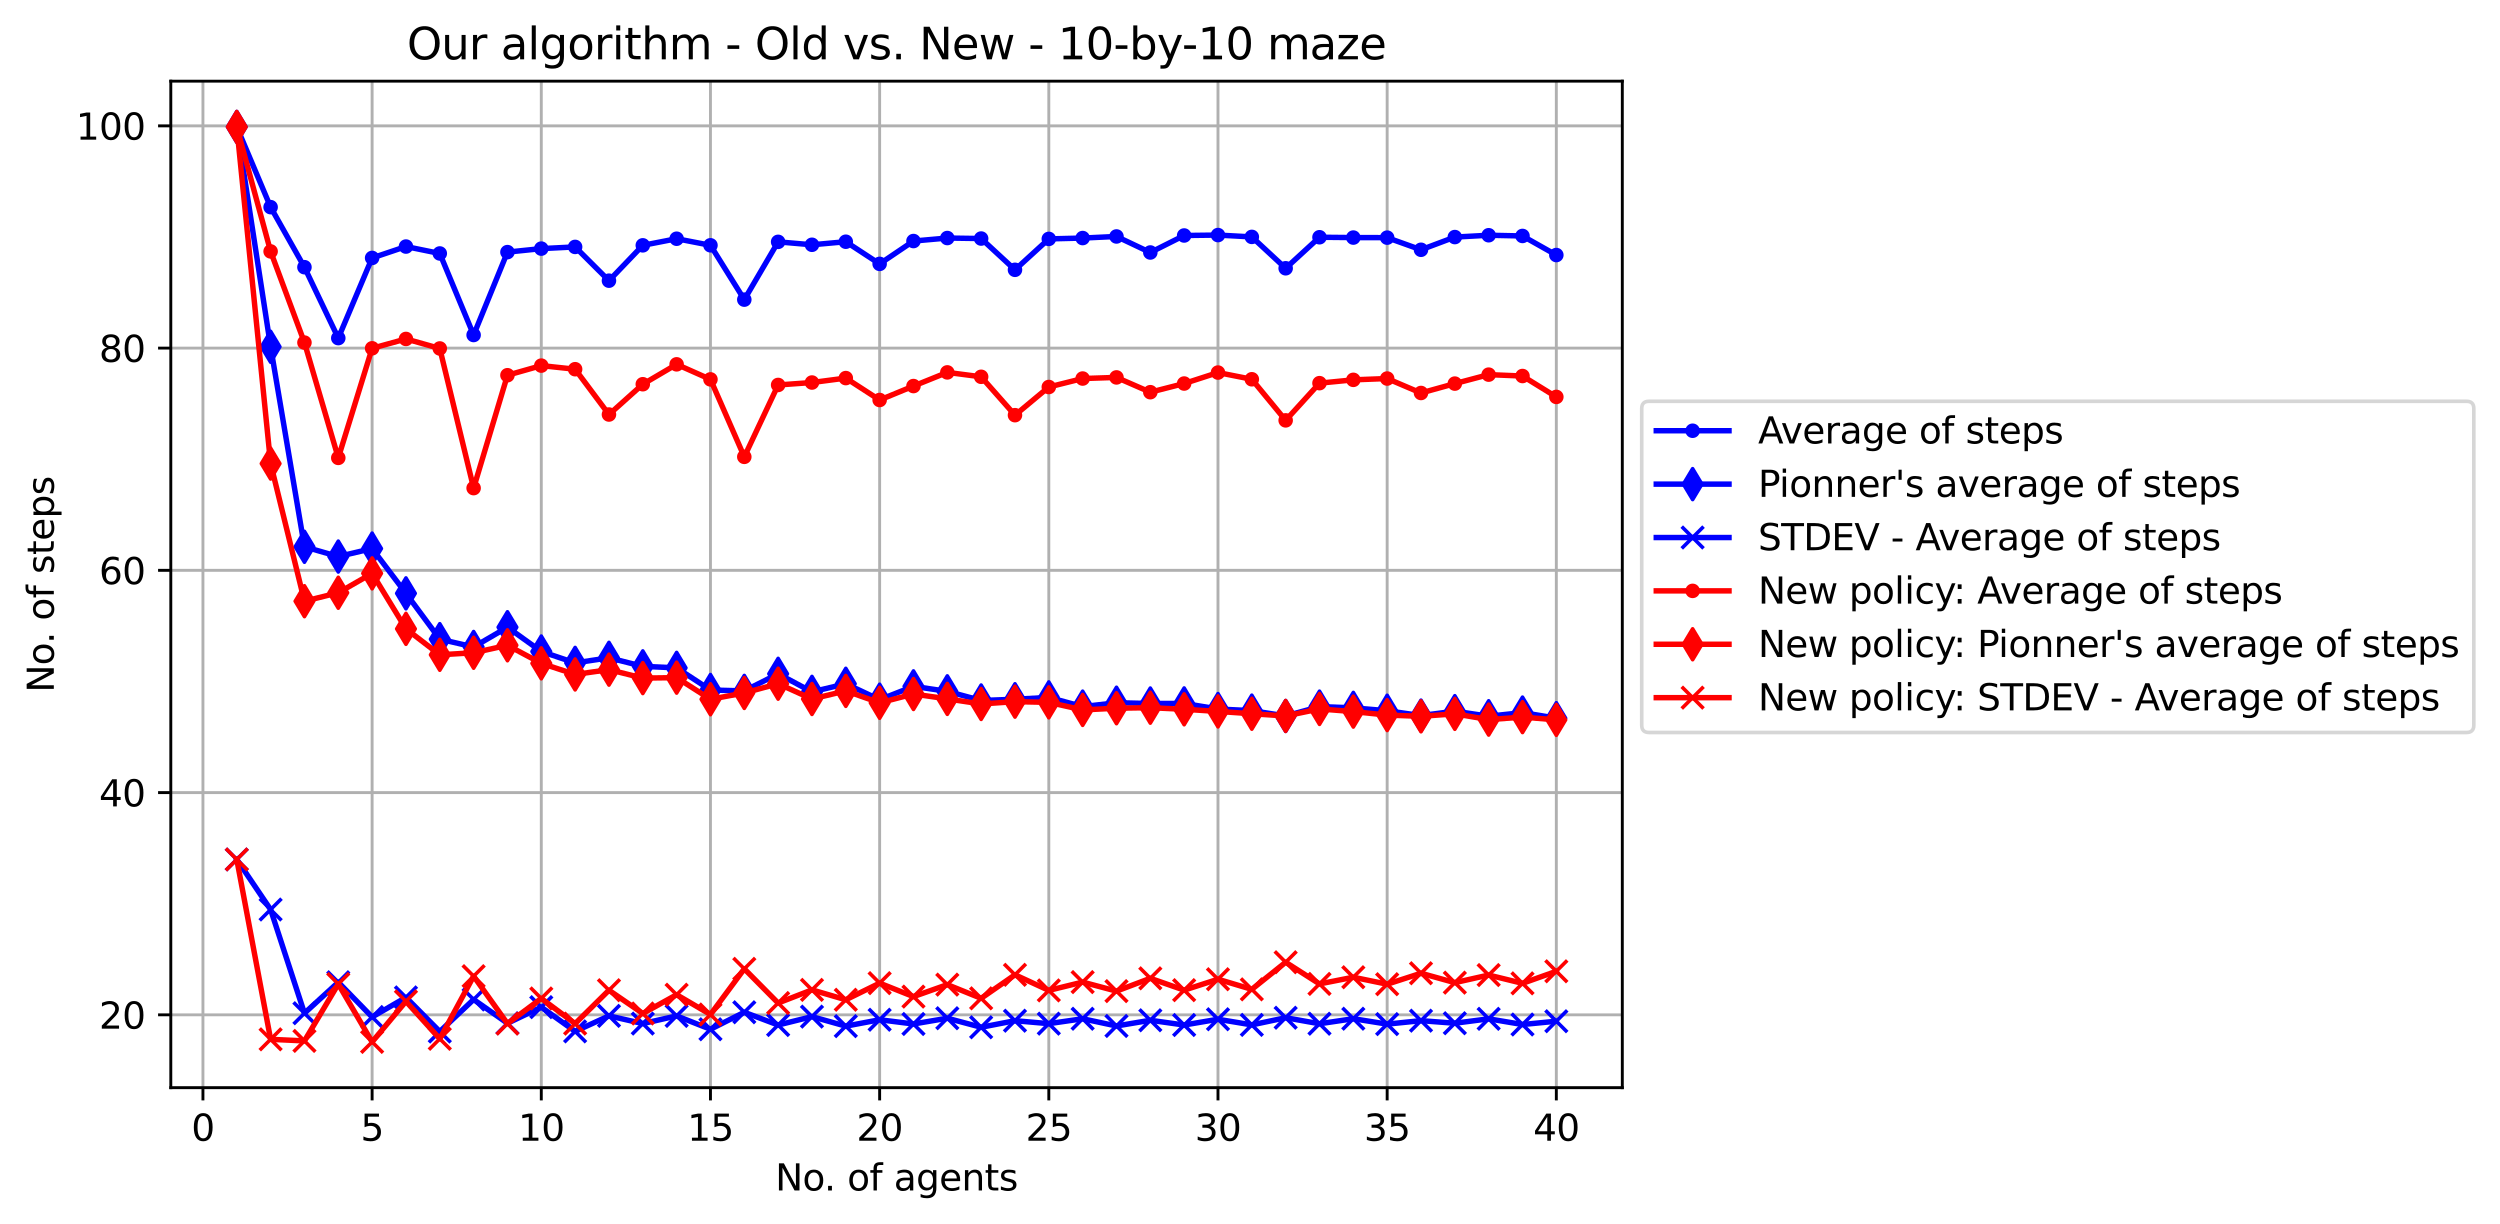 <?xml version="1.0" encoding="utf-8" standalone="no"?>
<!DOCTYPE svg PUBLIC "-//W3C//DTD SVG 1.1//EN"
  "http://www.w3.org/Graphics/SVG/1.1/DTD/svg11.dtd">
<svg xmlns:xlink="http://www.w3.org/1999/xlink" width="687.438pt" height="336.634pt" viewBox="0 0 687.438 336.634" xmlns="http://www.w3.org/2000/svg" version="1.1">
 <defs>
  <style type="text/css">*{stroke-linejoin: round; stroke-linecap: butt}</style>
 </defs>
 <g id="figure_1">
  <g id="patch_1">
   <path d="M 0 336.634 
L 687.438 336.634 
L 687.438 0 
L 0 0 
z
" style="fill: #ffffff"/>
  </g>
  <g id="axes_1">
   <g id="patch_2">
    <path d="M 46.966 299.078 
L 446.096 299.078 
L 446.096 22.318 
L 46.966 22.318 
z
" style="fill: #ffffff"/>
   </g>
   <g id="matplotlib.axis_1">
    <g id="xtick_1">
     <g id="line2d_1">
      <path d="M 55.804 299.078 
L 55.804 22.318 
" clip-path="url(#p4aa7862073)" style="fill: none; stroke: #b0b0b0; stroke-width: 0.8; stroke-linecap: square"/>
     </g>
     <g id="line2d_2">
      <defs>
       <path id="m191633d80b" d="M 0 0 
L 0 3.5 
" style="stroke: #000000; stroke-width: 0.8"/>
      </defs>
      <g>
       <use xlink:href="#m191633d80b" x="55.804" y="299.078" style="stroke: #000000; stroke-width: 0.8"/>
      </g>
     </g>
     <g id="text_1">
      <!-- 0 -->
      <g transform="translate(52.623 313.677)scale(0.1 -0.1)">
       <defs>
        <path id="DejaVuSans-30" d="M 2034 4250 
Q 1547 4250 1301 3770 
Q 1056 3291 1056 2328 
Q 1056 1369 1301 889 
Q 1547 409 2034 409 
Q 2525 409 2770 889 
Q 3016 1369 3016 2328 
Q 3016 3291 2770 3770 
Q 2525 4250 2034 4250 
z
M 2034 4750 
Q 2819 4750 3233 4129 
Q 3647 3509 3647 2328 
Q 3647 1150 3233 529 
Q 2819 -91 2034 -91 
Q 1250 -91 836 529 
Q 422 1150 422 2328 
Q 422 3509 836 4129 
Q 1250 4750 2034 4750 
z
" transform="scale(0.016)"/>
       </defs>
       <use xlink:href="#DejaVuSans-30"/>
      </g>
     </g>
    </g>
    <g id="xtick_2">
     <g id="line2d_3">
      <path d="M 102.323 299.078 
L 102.323 22.318 
" clip-path="url(#p4aa7862073)" style="fill: none; stroke: #b0b0b0; stroke-width: 0.8; stroke-linecap: square"/>
     </g>
     <g id="line2d_4">
      <g>
       <use xlink:href="#m191633d80b" x="102.323" y="299.078" style="stroke: #000000; stroke-width: 0.8"/>
      </g>
     </g>
     <g id="text_2">
      <!-- 5 -->
      <g transform="translate(99.142 313.677)scale(0.1 -0.1)">
       <defs>
        <path id="DejaVuSans-35" d="M 691 4666 
L 3169 4666 
L 3169 4134 
L 1269 4134 
L 1269 2991 
Q 1406 3038 1543 3061 
Q 1681 3084 1819 3084 
Q 2600 3084 3056 2656 
Q 3513 2228 3513 1497 
Q 3513 744 3044 326 
Q 2575 -91 1722 -91 
Q 1428 -91 1123 -41 
Q 819 9 494 109 
L 494 744 
Q 775 591 1075 516 
Q 1375 441 1709 441 
Q 2250 441 2565 725 
Q 2881 1009 2881 1497 
Q 2881 1984 2565 2268 
Q 2250 2553 1709 2553 
Q 1456 2553 1204 2497 
Q 953 2441 691 2322 
L 691 4666 
z
" transform="scale(0.016)"/>
       </defs>
       <use xlink:href="#DejaVuSans-35"/>
      </g>
     </g>
    </g>
    <g id="xtick_3">
     <g id="line2d_5">
      <path d="M 148.841 299.078 
L 148.841 22.318 
" clip-path="url(#p4aa7862073)" style="fill: none; stroke: #b0b0b0; stroke-width: 0.8; stroke-linecap: square"/>
     </g>
     <g id="line2d_6">
      <g>
       <use xlink:href="#m191633d80b" x="148.841" y="299.078" style="stroke: #000000; stroke-width: 0.8"/>
      </g>
     </g>
     <g id="text_3">
      <!-- 10 -->
      <g transform="translate(142.479 313.677)scale(0.1 -0.1)">
       <defs>
        <path id="DejaVuSans-31" d="M 794 531 
L 1825 531 
L 1825 4091 
L 703 3866 
L 703 4441 
L 1819 4666 
L 2450 4666 
L 2450 531 
L 3481 531 
L 3481 0 
L 794 0 
L 794 531 
z
" transform="scale(0.016)"/>
       </defs>
       <use xlink:href="#DejaVuSans-31"/>
       <use xlink:href="#DejaVuSans-30" x="63.623"/>
      </g>
     </g>
    </g>
    <g id="xtick_4">
     <g id="line2d_7">
      <path d="M 195.36 299.078 
L 195.36 22.318 
" clip-path="url(#p4aa7862073)" style="fill: none; stroke: #b0b0b0; stroke-width: 0.8; stroke-linecap: square"/>
     </g>
     <g id="line2d_8">
      <g>
       <use xlink:href="#m191633d80b" x="195.36" y="299.078" style="stroke: #000000; stroke-width: 0.8"/>
      </g>
     </g>
     <g id="text_4">
      <!-- 15 -->
      <g transform="translate(188.998 313.677)scale(0.1 -0.1)">
       <use xlink:href="#DejaVuSans-31"/>
       <use xlink:href="#DejaVuSans-35" x="63.623"/>
      </g>
     </g>
    </g>
    <g id="xtick_5">
     <g id="line2d_9">
      <path d="M 241.879 299.078 
L 241.879 22.318 
" clip-path="url(#p4aa7862073)" style="fill: none; stroke: #b0b0b0; stroke-width: 0.8; stroke-linecap: square"/>
     </g>
     <g id="line2d_10">
      <g>
       <use xlink:href="#m191633d80b" x="241.879" y="299.078" style="stroke: #000000; stroke-width: 0.8"/>
      </g>
     </g>
     <g id="text_5">
      <!-- 20 -->
      <g transform="translate(235.516 313.677)scale(0.1 -0.1)">
       <defs>
        <path id="DejaVuSans-32" d="M 1228 531 
L 3431 531 
L 3431 0 
L 469 0 
L 469 531 
Q 828 903 1448 1529 
Q 2069 2156 2228 2338 
Q 2531 2678 2651 2914 
Q 2772 3150 2772 3378 
Q 2772 3750 2511 3984 
Q 2250 4219 1831 4219 
Q 1534 4219 1204 4116 
Q 875 4013 500 3803 
L 500 4441 
Q 881 4594 1212 4672 
Q 1544 4750 1819 4750 
Q 2544 4750 2975 4387 
Q 3406 4025 3406 3419 
Q 3406 3131 3298 2873 
Q 3191 2616 2906 2266 
Q 2828 2175 2409 1742 
Q 1991 1309 1228 531 
z
" transform="scale(0.016)"/>
       </defs>
       <use xlink:href="#DejaVuSans-32"/>
       <use xlink:href="#DejaVuSans-30" x="63.623"/>
      </g>
     </g>
    </g>
    <g id="xtick_6">
     <g id="line2d_11">
      <path d="M 288.397 299.078 
L 288.397 22.318 
" clip-path="url(#p4aa7862073)" style="fill: none; stroke: #b0b0b0; stroke-width: 0.8; stroke-linecap: square"/>
     </g>
     <g id="line2d_12">
      <g>
       <use xlink:href="#m191633d80b" x="288.397" y="299.078" style="stroke: #000000; stroke-width: 0.8"/>
      </g>
     </g>
     <g id="text_6">
      <!-- 25 -->
      <g transform="translate(282.035 313.677)scale(0.1 -0.1)">
       <use xlink:href="#DejaVuSans-32"/>
       <use xlink:href="#DejaVuSans-35" x="63.623"/>
      </g>
     </g>
    </g>
    <g id="xtick_7">
     <g id="line2d_13">
      <path d="M 334.916 299.078 
L 334.916 22.318 
" clip-path="url(#p4aa7862073)" style="fill: none; stroke: #b0b0b0; stroke-width: 0.8; stroke-linecap: square"/>
     </g>
     <g id="line2d_14">
      <g>
       <use xlink:href="#m191633d80b" x="334.916" y="299.078" style="stroke: #000000; stroke-width: 0.8"/>
      </g>
     </g>
     <g id="text_7">
      <!-- 30 -->
      <g transform="translate(328.554 313.677)scale(0.1 -0.1)">
       <defs>
        <path id="DejaVuSans-33" d="M 2597 2516 
Q 3050 2419 3304 2112 
Q 3559 1806 3559 1356 
Q 3559 666 3084 287 
Q 2609 -91 1734 -91 
Q 1441 -91 1130 -33 
Q 819 25 488 141 
L 488 750 
Q 750 597 1062 519 
Q 1375 441 1716 441 
Q 2309 441 2620 675 
Q 2931 909 2931 1356 
Q 2931 1769 2642 2001 
Q 2353 2234 1838 2234 
L 1294 2234 
L 1294 2753 
L 1863 2753 
Q 2328 2753 2575 2939 
Q 2822 3125 2822 3475 
Q 2822 3834 2567 4026 
Q 2313 4219 1838 4219 
Q 1578 4219 1281 4162 
Q 984 4106 628 3988 
L 628 4550 
Q 988 4650 1302 4700 
Q 1616 4750 1894 4750 
Q 2613 4750 3031 4423 
Q 3450 4097 3450 3541 
Q 3450 3153 3228 2886 
Q 3006 2619 2597 2516 
z
" transform="scale(0.016)"/>
       </defs>
       <use xlink:href="#DejaVuSans-33"/>
       <use xlink:href="#DejaVuSans-30" x="63.623"/>
      </g>
     </g>
    </g>
    <g id="xtick_8">
     <g id="line2d_15">
      <path d="M 381.435 299.078 
L 381.435 22.318 
" clip-path="url(#p4aa7862073)" style="fill: none; stroke: #b0b0b0; stroke-width: 0.8; stroke-linecap: square"/>
     </g>
     <g id="line2d_16">
      <g>
       <use xlink:href="#m191633d80b" x="381.435" y="299.078" style="stroke: #000000; stroke-width: 0.8"/>
      </g>
     </g>
     <g id="text_8">
      <!-- 35 -->
      <g transform="translate(375.072 313.677)scale(0.1 -0.1)">
       <use xlink:href="#DejaVuSans-33"/>
       <use xlink:href="#DejaVuSans-35" x="63.623"/>
      </g>
     </g>
    </g>
    <g id="xtick_9">
     <g id="line2d_17">
      <path d="M 427.953 299.078 
L 427.953 22.318 
" clip-path="url(#p4aa7862073)" style="fill: none; stroke: #b0b0b0; stroke-width: 0.8; stroke-linecap: square"/>
     </g>
     <g id="line2d_18">
      <g>
       <use xlink:href="#m191633d80b" x="427.953" y="299.078" style="stroke: #000000; stroke-width: 0.8"/>
      </g>
     </g>
     <g id="text_9">
      <!-- 40 -->
      <g transform="translate(421.591 313.677)scale(0.1 -0.1)">
       <defs>
        <path id="DejaVuSans-34" d="M 2419 4116 
L 825 1625 
L 2419 1625 
L 2419 4116 
z
M 2253 4666 
L 3047 4666 
L 3047 1625 
L 3713 1625 
L 3713 1100 
L 3047 1100 
L 3047 0 
L 2419 0 
L 2419 1100 
L 313 1100 
L 313 1709 
L 2253 4666 
z
" transform="scale(0.016)"/>
       </defs>
       <use xlink:href="#DejaVuSans-34"/>
       <use xlink:href="#DejaVuSans-30" x="63.623"/>
      </g>
     </g>
    </g>
    <g id="text_10">
     <!-- No. of agents -->
     <g transform="translate(213.183 327.355)scale(0.1 -0.1)">
      <defs>
       <path id="DejaVuSans-4e" d="M 628 4666 
L 1478 4666 
L 3547 763 
L 3547 4666 
L 4159 4666 
L 4159 0 
L 3309 0 
L 1241 3903 
L 1241 0 
L 628 0 
L 628 4666 
z
" transform="scale(0.016)"/>
       <path id="DejaVuSans-6f" d="M 1959 3097 
Q 1497 3097 1228 2736 
Q 959 2375 959 1747 
Q 959 1119 1226 758 
Q 1494 397 1959 397 
Q 2419 397 2687 759 
Q 2956 1122 2956 1747 
Q 2956 2369 2687 2733 
Q 2419 3097 1959 3097 
z
M 1959 3584 
Q 2709 3584 3137 3096 
Q 3566 2609 3566 1747 
Q 3566 888 3137 398 
Q 2709 -91 1959 -91 
Q 1206 -91 779 398 
Q 353 888 353 1747 
Q 353 2609 779 3096 
Q 1206 3584 1959 3584 
z
" transform="scale(0.016)"/>
       <path id="DejaVuSans-2e" d="M 684 794 
L 1344 794 
L 1344 0 
L 684 0 
L 684 794 
z
" transform="scale(0.016)"/>
       <path id="DejaVuSans-20" transform="scale(0.016)"/>
       <path id="DejaVuSans-66" d="M 2375 4863 
L 2375 4384 
L 1825 4384 
Q 1516 4384 1395 4259 
Q 1275 4134 1275 3809 
L 1275 3500 
L 2222 3500 
L 2222 3053 
L 1275 3053 
L 1275 0 
L 697 0 
L 697 3053 
L 147 3053 
L 147 3500 
L 697 3500 
L 697 3744 
Q 697 4328 969 4595 
Q 1241 4863 1831 4863 
L 2375 4863 
z
" transform="scale(0.016)"/>
       <path id="DejaVuSans-61" d="M 2194 1759 
Q 1497 1759 1228 1600 
Q 959 1441 959 1056 
Q 959 750 1161 570 
Q 1363 391 1709 391 
Q 2188 391 2477 730 
Q 2766 1069 2766 1631 
L 2766 1759 
L 2194 1759 
z
M 3341 1997 
L 3341 0 
L 2766 0 
L 2766 531 
Q 2569 213 2275 61 
Q 1981 -91 1556 -91 
Q 1019 -91 701 211 
Q 384 513 384 1019 
Q 384 1609 779 1909 
Q 1175 2209 1959 2209 
L 2766 2209 
L 2766 2266 
Q 2766 2663 2505 2880 
Q 2244 3097 1772 3097 
Q 1472 3097 1187 3025 
Q 903 2953 641 2809 
L 641 3341 
Q 956 3463 1253 3523 
Q 1550 3584 1831 3584 
Q 2591 3584 2966 3190 
Q 3341 2797 3341 1997 
z
" transform="scale(0.016)"/>
       <path id="DejaVuSans-67" d="M 2906 1791 
Q 2906 2416 2648 2759 
Q 2391 3103 1925 3103 
Q 1463 3103 1205 2759 
Q 947 2416 947 1791 
Q 947 1169 1205 825 
Q 1463 481 1925 481 
Q 2391 481 2648 825 
Q 2906 1169 2906 1791 
z
M 3481 434 
Q 3481 -459 3084 -895 
Q 2688 -1331 1869 -1331 
Q 1566 -1331 1297 -1286 
Q 1028 -1241 775 -1147 
L 775 -588 
Q 1028 -725 1275 -790 
Q 1522 -856 1778 -856 
Q 2344 -856 2625 -561 
Q 2906 -266 2906 331 
L 2906 616 
Q 2728 306 2450 153 
Q 2172 0 1784 0 
Q 1141 0 747 490 
Q 353 981 353 1791 
Q 353 2603 747 3093 
Q 1141 3584 1784 3584 
Q 2172 3584 2450 3431 
Q 2728 3278 2906 2969 
L 2906 3500 
L 3481 3500 
L 3481 434 
z
" transform="scale(0.016)"/>
       <path id="DejaVuSans-65" d="M 3597 1894 
L 3597 1613 
L 953 1613 
Q 991 1019 1311 708 
Q 1631 397 2203 397 
Q 2534 397 2845 478 
Q 3156 559 3463 722 
L 3463 178 
Q 3153 47 2828 -22 
Q 2503 -91 2169 -91 
Q 1331 -91 842 396 
Q 353 884 353 1716 
Q 353 2575 817 3079 
Q 1281 3584 2069 3584 
Q 2775 3584 3186 3129 
Q 3597 2675 3597 1894 
z
M 3022 2063 
Q 3016 2534 2758 2815 
Q 2500 3097 2075 3097 
Q 1594 3097 1305 2825 
Q 1016 2553 972 2059 
L 3022 2063 
z
" transform="scale(0.016)"/>
       <path id="DejaVuSans-6e" d="M 3513 2113 
L 3513 0 
L 2938 0 
L 2938 2094 
Q 2938 2591 2744 2837 
Q 2550 3084 2163 3084 
Q 1697 3084 1428 2787 
Q 1159 2491 1159 1978 
L 1159 0 
L 581 0 
L 581 3500 
L 1159 3500 
L 1159 2956 
Q 1366 3272 1645 3428 
Q 1925 3584 2291 3584 
Q 2894 3584 3203 3211 
Q 3513 2838 3513 2113 
z
" transform="scale(0.016)"/>
       <path id="DejaVuSans-74" d="M 1172 4494 
L 1172 3500 
L 2356 3500 
L 2356 3053 
L 1172 3053 
L 1172 1153 
Q 1172 725 1289 603 
Q 1406 481 1766 481 
L 2356 481 
L 2356 0 
L 1766 0 
Q 1100 0 847 248 
Q 594 497 594 1153 
L 594 3053 
L 172 3053 
L 172 3500 
L 594 3500 
L 594 4494 
L 1172 4494 
z
" transform="scale(0.016)"/>
       <path id="DejaVuSans-73" d="M 2834 3397 
L 2834 2853 
Q 2591 2978 2328 3040 
Q 2066 3103 1784 3103 
Q 1356 3103 1142 2972 
Q 928 2841 928 2578 
Q 928 2378 1081 2264 
Q 1234 2150 1697 2047 
L 1894 2003 
Q 2506 1872 2764 1633 
Q 3022 1394 3022 966 
Q 3022 478 2636 193 
Q 2250 -91 1575 -91 
Q 1294 -91 989 -36 
Q 684 19 347 128 
L 347 722 
Q 666 556 975 473 
Q 1284 391 1588 391 
Q 1994 391 2212 530 
Q 2431 669 2431 922 
Q 2431 1156 2273 1281 
Q 2116 1406 1581 1522 
L 1381 1569 
Q 847 1681 609 1914 
Q 372 2147 372 2553 
Q 372 3047 722 3315 
Q 1072 3584 1716 3584 
Q 2034 3584 2315 3537 
Q 2597 3491 2834 3397 
z
" transform="scale(0.016)"/>
      </defs>
      <use xlink:href="#DejaVuSans-4e"/>
      <use xlink:href="#DejaVuSans-6f" x="74.805"/>
      <use xlink:href="#DejaVuSans-2e" x="134.236"/>
      <use xlink:href="#DejaVuSans-20" x="166.023"/>
      <use xlink:href="#DejaVuSans-6f" x="197.811"/>
      <use xlink:href="#DejaVuSans-66" x="258.992"/>
      <use xlink:href="#DejaVuSans-20" x="294.197"/>
      <use xlink:href="#DejaVuSans-61" x="325.984"/>
      <use xlink:href="#DejaVuSans-67" x="387.264"/>
      <use xlink:href="#DejaVuSans-65" x="450.74"/>
      <use xlink:href="#DejaVuSans-6e" x="512.264"/>
      <use xlink:href="#DejaVuSans-74" x="575.643"/>
      <use xlink:href="#DejaVuSans-73" x="614.852"/>
     </g>
    </g>
   </g>
   <g id="matplotlib.axis_2">
    <g id="ytick_1">
     <g id="line2d_19">
      <path d="M 46.966 279.056 
L 446.096 279.056 
" clip-path="url(#p4aa7862073)" style="fill: none; stroke: #b0b0b0; stroke-width: 0.8; stroke-linecap: square"/>
     </g>
     <g id="line2d_20">
      <defs>
       <path id="ma66cca2c99" d="M 0 0 
L -3.5 0 
" style="stroke: #000000; stroke-width: 0.8"/>
      </defs>
      <g>
       <use xlink:href="#ma66cca2c99" x="46.966" y="279.056" style="stroke: #000000; stroke-width: 0.8"/>
      </g>
     </g>
     <g id="text_11">
      <!-- 20 -->
      <g transform="translate(27.241 282.855)scale(0.1 -0.1)">
       <use xlink:href="#DejaVuSans-32"/>
       <use xlink:href="#DejaVuSans-30" x="63.623"/>
      </g>
     </g>
    </g>
    <g id="ytick_2">
     <g id="line2d_21">
      <path d="M 46.966 217.943 
L 446.096 217.943 
" clip-path="url(#p4aa7862073)" style="fill: none; stroke: #b0b0b0; stroke-width: 0.8; stroke-linecap: square"/>
     </g>
     <g id="line2d_22">
      <g>
       <use xlink:href="#ma66cca2c99" x="46.966" y="217.943" style="stroke: #000000; stroke-width: 0.8"/>
      </g>
     </g>
     <g id="text_12">
      <!-- 40 -->
      <g transform="translate(27.241 221.742)scale(0.1 -0.1)">
       <use xlink:href="#DejaVuSans-34"/>
       <use xlink:href="#DejaVuSans-30" x="63.623"/>
      </g>
     </g>
    </g>
    <g id="ytick_3">
     <g id="line2d_23">
      <path d="M 46.966 156.83 
L 446.096 156.83 
" clip-path="url(#p4aa7862073)" style="fill: none; stroke: #b0b0b0; stroke-width: 0.8; stroke-linecap: square"/>
     </g>
     <g id="line2d_24">
      <g>
       <use xlink:href="#ma66cca2c99" x="46.966" y="156.83" style="stroke: #000000; stroke-width: 0.8"/>
      </g>
     </g>
     <g id="text_13">
      <!-- 60 -->
      <g transform="translate(27.241 160.629)scale(0.1 -0.1)">
       <defs>
        <path id="DejaVuSans-36" d="M 2113 2584 
Q 1688 2584 1439 2293 
Q 1191 2003 1191 1497 
Q 1191 994 1439 701 
Q 1688 409 2113 409 
Q 2538 409 2786 701 
Q 3034 994 3034 1497 
Q 3034 2003 2786 2293 
Q 2538 2584 2113 2584 
z
M 3366 4563 
L 3366 3988 
Q 3128 4100 2886 4159 
Q 2644 4219 2406 4219 
Q 1781 4219 1451 3797 
Q 1122 3375 1075 2522 
Q 1259 2794 1537 2939 
Q 1816 3084 2150 3084 
Q 2853 3084 3261 2657 
Q 3669 2231 3669 1497 
Q 3669 778 3244 343 
Q 2819 -91 2113 -91 
Q 1303 -91 875 529 
Q 447 1150 447 2328 
Q 447 3434 972 4092 
Q 1497 4750 2381 4750 
Q 2619 4750 2861 4703 
Q 3103 4656 3366 4563 
z
" transform="scale(0.016)"/>
       </defs>
       <use xlink:href="#DejaVuSans-36"/>
       <use xlink:href="#DejaVuSans-30" x="63.623"/>
      </g>
     </g>
    </g>
    <g id="ytick_4">
     <g id="line2d_25">
      <path d="M 46.966 95.717 
L 446.096 95.717 
" clip-path="url(#p4aa7862073)" style="fill: none; stroke: #b0b0b0; stroke-width: 0.8; stroke-linecap: square"/>
     </g>
     <g id="line2d_26">
      <g>
       <use xlink:href="#ma66cca2c99" x="46.966" y="95.717" style="stroke: #000000; stroke-width: 0.8"/>
      </g>
     </g>
     <g id="text_14">
      <!-- 80 -->
      <g transform="translate(27.241 99.517)scale(0.1 -0.1)">
       <defs>
        <path id="DejaVuSans-38" d="M 2034 2216 
Q 1584 2216 1326 1975 
Q 1069 1734 1069 1313 
Q 1069 891 1326 650 
Q 1584 409 2034 409 
Q 2484 409 2743 651 
Q 3003 894 3003 1313 
Q 3003 1734 2745 1975 
Q 2488 2216 2034 2216 
z
M 1403 2484 
Q 997 2584 770 2862 
Q 544 3141 544 3541 
Q 544 4100 942 4425 
Q 1341 4750 2034 4750 
Q 2731 4750 3128 4425 
Q 3525 4100 3525 3541 
Q 3525 3141 3298 2862 
Q 3072 2584 2669 2484 
Q 3125 2378 3379 2068 
Q 3634 1759 3634 1313 
Q 3634 634 3220 271 
Q 2806 -91 2034 -91 
Q 1263 -91 848 271 
Q 434 634 434 1313 
Q 434 1759 690 2068 
Q 947 2378 1403 2484 
z
M 1172 3481 
Q 1172 3119 1398 2916 
Q 1625 2713 2034 2713 
Q 2441 2713 2670 2916 
Q 2900 3119 2900 3481 
Q 2900 3844 2670 4047 
Q 2441 4250 2034 4250 
Q 1625 4250 1398 4047 
Q 1172 3844 1172 3481 
z
" transform="scale(0.016)"/>
       </defs>
       <use xlink:href="#DejaVuSans-38"/>
       <use xlink:href="#DejaVuSans-30" x="63.623"/>
      </g>
     </g>
    </g>
    <g id="ytick_5">
     <g id="line2d_27">
      <path d="M 46.966 34.605 
L 446.096 34.605 
" clip-path="url(#p4aa7862073)" style="fill: none; stroke: #b0b0b0; stroke-width: 0.8; stroke-linecap: square"/>
     </g>
     <g id="line2d_28">
      <g>
       <use xlink:href="#ma66cca2c99" x="46.966" y="34.605" style="stroke: #000000; stroke-width: 0.8"/>
      </g>
     </g>
     <g id="text_15">
      <!-- 100 -->
      <g transform="translate(20.878 38.404)scale(0.1 -0.1)">
       <use xlink:href="#DejaVuSans-31"/>
       <use xlink:href="#DejaVuSans-30" x="63.623"/>
       <use xlink:href="#DejaVuSans-30" x="127.246"/>
      </g>
     </g>
    </g>
    <g id="text_16">
     <!-- No. of steps -->
     <g transform="translate(14.798 190.418)rotate(-90)scale(0.1 -0.1)">
      <defs>
       <path id="DejaVuSans-70" d="M 1159 525 
L 1159 -1331 
L 581 -1331 
L 581 3500 
L 1159 3500 
L 1159 2969 
Q 1341 3281 1617 3432 
Q 1894 3584 2278 3584 
Q 2916 3584 3314 3078 
Q 3713 2572 3713 1747 
Q 3713 922 3314 415 
Q 2916 -91 2278 -91 
Q 1894 -91 1617 61 
Q 1341 213 1159 525 
z
M 3116 1747 
Q 3116 2381 2855 2742 
Q 2594 3103 2138 3103 
Q 1681 3103 1420 2742 
Q 1159 2381 1159 1747 
Q 1159 1113 1420 752 
Q 1681 391 2138 391 
Q 2594 391 2855 752 
Q 3116 1113 3116 1747 
z
" transform="scale(0.016)"/>
      </defs>
      <use xlink:href="#DejaVuSans-4e"/>
      <use xlink:href="#DejaVuSans-6f" x="74.805"/>
      <use xlink:href="#DejaVuSans-2e" x="134.236"/>
      <use xlink:href="#DejaVuSans-20" x="166.023"/>
      <use xlink:href="#DejaVuSans-6f" x="197.811"/>
      <use xlink:href="#DejaVuSans-66" x="258.992"/>
      <use xlink:href="#DejaVuSans-20" x="294.197"/>
      <use xlink:href="#DejaVuSans-73" x="325.984"/>
      <use xlink:href="#DejaVuSans-74" x="378.084"/>
      <use xlink:href="#DejaVuSans-65" x="417.293"/>
      <use xlink:href="#DejaVuSans-70" x="478.816"/>
      <use xlink:href="#DejaVuSans-73" x="542.293"/>
     </g>
    </g>
   </g>
   <g id="line2d_29">
    <path d="M 65.108 34.898 
L 74.412 56.96 
L 83.715 73.472 
L 93.019 92.974 
L 102.323 70.93 
L 111.627 67.797 
L 120.93 69.697 
L 130.234 92.118 
L 139.538 69.325 
L 148.841 68.363 
L 158.145 67.895 
L 167.449 77.18 
L 176.753 67.461 
L 186.056 65.645 
L 195.36 67.449 
L 204.664 82.392 
L 213.968 66.504 
L 223.271 67.308 
L 232.575 66.468 
L 241.879 72.562 
L 251.182 66.28 
L 260.486 65.454 
L 269.79 65.594 
L 279.094 74.192 
L 288.397 65.693 
L 297.701 65.46 
L 307.005 65.021 
L 316.309 69.429 
L 325.612 64.755 
L 334.916 64.639 
L 344.22 65.141 
L 353.524 73.77 
L 362.827 65.236 
L 372.131 65.328 
L 381.435 65.346 
L 390.738 68.683 
L 400.042 65.189 
L 409.346 64.686 
L 418.65 64.882 
L 427.953 70.13 
" clip-path="url(#p4aa7862073)" style="fill: none; stroke: #0000ff; stroke-width: 1.5; stroke-linecap: square"/>
    <defs>
     <path id="m34af0d8d77" d="M 0 1.5 
C 0.398 1.5 0.779 1.342 1.061 1.061 
C 1.342 0.779 1.5 0.398 1.5 0 
C 1.5 -0.398 1.342 -0.779 1.061 -1.061 
C 0.779 -1.342 0.398 -1.5 0 -1.5 
C -0.398 -1.5 -0.779 -1.342 -1.061 -1.061 
C -1.342 -0.779 -1.5 -0.398 -1.5 0 
C -1.5 0.398 -1.342 0.779 -1.061 1.061 
C -0.779 1.342 -0.398 1.5 0 1.5 
z
" style="stroke: #0000ff"/>
    </defs>
    <g clip-path="url(#p4aa7862073)">
     <use xlink:href="#m34af0d8d77" x="65.108" y="34.898" style="fill: #0000ff; stroke: #0000ff"/>
     <use xlink:href="#m34af0d8d77" x="74.412" y="56.96" style="fill: #0000ff; stroke: #0000ff"/>
     <use xlink:href="#m34af0d8d77" x="83.715" y="73.472" style="fill: #0000ff; stroke: #0000ff"/>
     <use xlink:href="#m34af0d8d77" x="93.019" y="92.974" style="fill: #0000ff; stroke: #0000ff"/>
     <use xlink:href="#m34af0d8d77" x="102.323" y="70.93" style="fill: #0000ff; stroke: #0000ff"/>
     <use xlink:href="#m34af0d8d77" x="111.627" y="67.797" style="fill: #0000ff; stroke: #0000ff"/>
     <use xlink:href="#m34af0d8d77" x="120.93" y="69.697" style="fill: #0000ff; stroke: #0000ff"/>
     <use xlink:href="#m34af0d8d77" x="130.234" y="92.118" style="fill: #0000ff; stroke: #0000ff"/>
     <use xlink:href="#m34af0d8d77" x="139.538" y="69.325" style="fill: #0000ff; stroke: #0000ff"/>
     <use xlink:href="#m34af0d8d77" x="148.841" y="68.363" style="fill: #0000ff; stroke: #0000ff"/>
     <use xlink:href="#m34af0d8d77" x="158.145" y="67.895" style="fill: #0000ff; stroke: #0000ff"/>
     <use xlink:href="#m34af0d8d77" x="167.449" y="77.18" style="fill: #0000ff; stroke: #0000ff"/>
     <use xlink:href="#m34af0d8d77" x="176.753" y="67.461" style="fill: #0000ff; stroke: #0000ff"/>
     <use xlink:href="#m34af0d8d77" x="186.056" y="65.645" style="fill: #0000ff; stroke: #0000ff"/>
     <use xlink:href="#m34af0d8d77" x="195.36" y="67.449" style="fill: #0000ff; stroke: #0000ff"/>
     <use xlink:href="#m34af0d8d77" x="204.664" y="82.392" style="fill: #0000ff; stroke: #0000ff"/>
     <use xlink:href="#m34af0d8d77" x="213.968" y="66.504" style="fill: #0000ff; stroke: #0000ff"/>
     <use xlink:href="#m34af0d8d77" x="223.271" y="67.308" style="fill: #0000ff; stroke: #0000ff"/>
     <use xlink:href="#m34af0d8d77" x="232.575" y="66.468" style="fill: #0000ff; stroke: #0000ff"/>
     <use xlink:href="#m34af0d8d77" x="241.879" y="72.562" style="fill: #0000ff; stroke: #0000ff"/>
     <use xlink:href="#m34af0d8d77" x="251.182" y="66.28" style="fill: #0000ff; stroke: #0000ff"/>
     <use xlink:href="#m34af0d8d77" x="260.486" y="65.454" style="fill: #0000ff; stroke: #0000ff"/>
     <use xlink:href="#m34af0d8d77" x="269.79" y="65.594" style="fill: #0000ff; stroke: #0000ff"/>
     <use xlink:href="#m34af0d8d77" x="279.094" y="74.192" style="fill: #0000ff; stroke: #0000ff"/>
     <use xlink:href="#m34af0d8d77" x="288.397" y="65.693" style="fill: #0000ff; stroke: #0000ff"/>
     <use xlink:href="#m34af0d8d77" x="297.701" y="65.46" style="fill: #0000ff; stroke: #0000ff"/>
     <use xlink:href="#m34af0d8d77" x="307.005" y="65.021" style="fill: #0000ff; stroke: #0000ff"/>
     <use xlink:href="#m34af0d8d77" x="316.309" y="69.429" style="fill: #0000ff; stroke: #0000ff"/>
     <use xlink:href="#m34af0d8d77" x="325.612" y="64.755" style="fill: #0000ff; stroke: #0000ff"/>
     <use xlink:href="#m34af0d8d77" x="334.916" y="64.639" style="fill: #0000ff; stroke: #0000ff"/>
     <use xlink:href="#m34af0d8d77" x="344.22" y="65.141" style="fill: #0000ff; stroke: #0000ff"/>
     <use xlink:href="#m34af0d8d77" x="353.524" y="73.77" style="fill: #0000ff; stroke: #0000ff"/>
     <use xlink:href="#m34af0d8d77" x="362.827" y="65.236" style="fill: #0000ff; stroke: #0000ff"/>
     <use xlink:href="#m34af0d8d77" x="372.131" y="65.328" style="fill: #0000ff; stroke: #0000ff"/>
     <use xlink:href="#m34af0d8d77" x="381.435" y="65.346" style="fill: #0000ff; stroke: #0000ff"/>
     <use xlink:href="#m34af0d8d77" x="390.738" y="68.683" style="fill: #0000ff; stroke: #0000ff"/>
     <use xlink:href="#m34af0d8d77" x="400.042" y="65.189" style="fill: #0000ff; stroke: #0000ff"/>
     <use xlink:href="#m34af0d8d77" x="409.346" y="64.686" style="fill: #0000ff; stroke: #0000ff"/>
     <use xlink:href="#m34af0d8d77" x="418.65" y="64.882" style="fill: #0000ff; stroke: #0000ff"/>
     <use xlink:href="#m34af0d8d77" x="427.953" y="70.13" style="fill: #0000ff; stroke: #0000ff"/>
    </g>
   </g>
   <g id="line2d_30">
    <path d="M 65.108 34.898 
L 74.412 95.351 
L 83.715 150.352 
L 93.019 153.041 
L 102.323 150.841 
L 111.627 163.161 
L 120.93 175.751 
L 130.234 177.902 
L 139.538 172.475 
L 148.841 179.149 
L 158.145 182.278 
L 167.449 180.884 
L 176.753 183.231 
L 186.056 183.646 
L 195.36 189.733 
L 204.664 189.978 
L 213.968 185.284 
L 223.271 190.247 
L 232.575 188.022 
L 241.879 192.398 
L 251.182 188.731 
L 260.486 190.1 
L 269.79 192.618 
L 279.094 192.276 
L 288.397 191.762 
L 297.701 194.304 
L 307.005 193.229 
L 316.309 193.449 
L 325.612 193.424 
L 334.916 194.965 
L 344.22 195.405 
L 353.524 196.871 
L 362.827 194.304 
L 372.131 194.647 
L 381.435 195.429 
L 390.738 196.773 
L 400.042 195.551 
L 409.346 196.945 
L 418.65 195.942 
L 427.953 197.482 
" clip-path="url(#p4aa7862073)" style="fill: none; stroke: #0000ff; stroke-width: 1.5; stroke-linecap: square"/>
    <defs>
     <path id="m3ebe2a481f" d="M 0 4.243 
L 2.546 0 
L 0 -4.243 
L -2.546 0 
z
" style="stroke: #0000ff; stroke-linejoin: miter"/>
    </defs>
    <g clip-path="url(#p4aa7862073)">
     <use xlink:href="#m3ebe2a481f" x="65.108" y="34.898" style="fill: #0000ff; stroke: #0000ff; stroke-linejoin: miter"/>
     <use xlink:href="#m3ebe2a481f" x="74.412" y="95.351" style="fill: #0000ff; stroke: #0000ff; stroke-linejoin: miter"/>
     <use xlink:href="#m3ebe2a481f" x="83.715" y="150.352" style="fill: #0000ff; stroke: #0000ff; stroke-linejoin: miter"/>
     <use xlink:href="#m3ebe2a481f" x="93.019" y="153.041" style="fill: #0000ff; stroke: #0000ff; stroke-linejoin: miter"/>
     <use xlink:href="#m3ebe2a481f" x="102.323" y="150.841" style="fill: #0000ff; stroke: #0000ff; stroke-linejoin: miter"/>
     <use xlink:href="#m3ebe2a481f" x="111.627" y="163.161" style="fill: #0000ff; stroke: #0000ff; stroke-linejoin: miter"/>
     <use xlink:href="#m3ebe2a481f" x="120.93" y="175.751" style="fill: #0000ff; stroke: #0000ff; stroke-linejoin: miter"/>
     <use xlink:href="#m3ebe2a481f" x="130.234" y="177.902" style="fill: #0000ff; stroke: #0000ff; stroke-linejoin: miter"/>
     <use xlink:href="#m3ebe2a481f" x="139.538" y="172.475" style="fill: #0000ff; stroke: #0000ff; stroke-linejoin: miter"/>
     <use xlink:href="#m3ebe2a481f" x="148.841" y="179.149" style="fill: #0000ff; stroke: #0000ff; stroke-linejoin: miter"/>
     <use xlink:href="#m3ebe2a481f" x="158.145" y="182.278" style="fill: #0000ff; stroke: #0000ff; stroke-linejoin: miter"/>
     <use xlink:href="#m3ebe2a481f" x="167.449" y="180.884" style="fill: #0000ff; stroke: #0000ff; stroke-linejoin: miter"/>
     <use xlink:href="#m3ebe2a481f" x="176.753" y="183.231" style="fill: #0000ff; stroke: #0000ff; stroke-linejoin: miter"/>
     <use xlink:href="#m3ebe2a481f" x="186.056" y="183.646" style="fill: #0000ff; stroke: #0000ff; stroke-linejoin: miter"/>
     <use xlink:href="#m3ebe2a481f" x="195.36" y="189.733" style="fill: #0000ff; stroke: #0000ff; stroke-linejoin: miter"/>
     <use xlink:href="#m3ebe2a481f" x="204.664" y="189.978" style="fill: #0000ff; stroke: #0000ff; stroke-linejoin: miter"/>
     <use xlink:href="#m3ebe2a481f" x="213.968" y="185.284" style="fill: #0000ff; stroke: #0000ff; stroke-linejoin: miter"/>
     <use xlink:href="#m3ebe2a481f" x="223.271" y="190.247" style="fill: #0000ff; stroke: #0000ff; stroke-linejoin: miter"/>
     <use xlink:href="#m3ebe2a481f" x="232.575" y="188.022" style="fill: #0000ff; stroke: #0000ff; stroke-linejoin: miter"/>
     <use xlink:href="#m3ebe2a481f" x="241.879" y="192.398" style="fill: #0000ff; stroke: #0000ff; stroke-linejoin: miter"/>
     <use xlink:href="#m3ebe2a481f" x="251.182" y="188.731" style="fill: #0000ff; stroke: #0000ff; stroke-linejoin: miter"/>
     <use xlink:href="#m3ebe2a481f" x="260.486" y="190.1" style="fill: #0000ff; stroke: #0000ff; stroke-linejoin: miter"/>
     <use xlink:href="#m3ebe2a481f" x="269.79" y="192.618" style="fill: #0000ff; stroke: #0000ff; stroke-linejoin: miter"/>
     <use xlink:href="#m3ebe2a481f" x="279.094" y="192.276" style="fill: #0000ff; stroke: #0000ff; stroke-linejoin: miter"/>
     <use xlink:href="#m3ebe2a481f" x="288.397" y="191.762" style="fill: #0000ff; stroke: #0000ff; stroke-linejoin: miter"/>
     <use xlink:href="#m3ebe2a481f" x="297.701" y="194.304" style="fill: #0000ff; stroke: #0000ff; stroke-linejoin: miter"/>
     <use xlink:href="#m3ebe2a481f" x="307.005" y="193.229" style="fill: #0000ff; stroke: #0000ff; stroke-linejoin: miter"/>
     <use xlink:href="#m3ebe2a481f" x="316.309" y="193.449" style="fill: #0000ff; stroke: #0000ff; stroke-linejoin: miter"/>
     <use xlink:href="#m3ebe2a481f" x="325.612" y="193.424" style="fill: #0000ff; stroke: #0000ff; stroke-linejoin: miter"/>
     <use xlink:href="#m3ebe2a481f" x="334.916" y="194.965" style="fill: #0000ff; stroke: #0000ff; stroke-linejoin: miter"/>
     <use xlink:href="#m3ebe2a481f" x="344.22" y="195.405" style="fill: #0000ff; stroke: #0000ff; stroke-linejoin: miter"/>
     <use xlink:href="#m3ebe2a481f" x="353.524" y="196.871" style="fill: #0000ff; stroke: #0000ff; stroke-linejoin: miter"/>
     <use xlink:href="#m3ebe2a481f" x="362.827" y="194.304" style="fill: #0000ff; stroke: #0000ff; stroke-linejoin: miter"/>
     <use xlink:href="#m3ebe2a481f" x="372.131" y="194.647" style="fill: #0000ff; stroke: #0000ff; stroke-linejoin: miter"/>
     <use xlink:href="#m3ebe2a481f" x="381.435" y="195.429" style="fill: #0000ff; stroke: #0000ff; stroke-linejoin: miter"/>
     <use xlink:href="#m3ebe2a481f" x="390.738" y="196.773" style="fill: #0000ff; stroke: #0000ff; stroke-linejoin: miter"/>
     <use xlink:href="#m3ebe2a481f" x="400.042" y="195.551" style="fill: #0000ff; stroke: #0000ff; stroke-linejoin: miter"/>
     <use xlink:href="#m3ebe2a481f" x="409.346" y="196.945" style="fill: #0000ff; stroke: #0000ff; stroke-linejoin: miter"/>
     <use xlink:href="#m3ebe2a481f" x="418.65" y="195.942" style="fill: #0000ff; stroke: #0000ff; stroke-linejoin: miter"/>
     <use xlink:href="#m3ebe2a481f" x="427.953" y="197.482" style="fill: #0000ff; stroke: #0000ff; stroke-linejoin: miter"/>
    </g>
   </g>
   <g id="line2d_31">
    <path d="M 65.108 236.327 
L 74.412 250.099 
L 83.715 278.612 
L 93.019 270.09 
L 102.323 279.651 
L 111.627 274.257 
L 120.93 283.645 
L 130.234 274.838 
L 139.538 281.368 
L 148.841 276.939 
L 158.145 283.603 
L 167.449 279.34 
L 176.753 281.457 
L 186.056 279.352 
L 195.36 283.02 
L 204.664 278.346 
L 213.968 281.853 
L 223.271 279.546 
L 232.575 282.165 
L 241.879 280.404 
L 251.182 281.569 
L 260.486 279.984 
L 269.79 282.471 
L 279.094 280.667 
L 288.397 281.48 
L 297.701 280.132 
L 307.005 282.118 
L 316.309 280.549 
L 325.612 281.854 
L 334.916 280.269 
L 344.22 281.82 
L 353.524 279.851 
L 362.827 281.505 
L 372.131 280.122 
L 381.435 281.606 
L 390.738 280.659 
L 400.042 281.362 
L 409.346 280.151 
L 418.65 281.714 
L 427.953 280.812 
" clip-path="url(#p4aa7862073)" style="fill: none; stroke: #0000ff; stroke-width: 1.5; stroke-linecap: square"/>
    <defs>
     <path id="mceb000d2d8" d="M -3 3 
L 3 -3 
M -3 -3 
L 3 3 
" style="stroke: #0000ff"/>
    </defs>
    <g clip-path="url(#p4aa7862073)">
     <use xlink:href="#mceb000d2d8" x="65.108" y="236.327" style="fill: #0000ff; stroke: #0000ff"/>
     <use xlink:href="#mceb000d2d8" x="74.412" y="250.099" style="fill: #0000ff; stroke: #0000ff"/>
     <use xlink:href="#mceb000d2d8" x="83.715" y="278.612" style="fill: #0000ff; stroke: #0000ff"/>
     <use xlink:href="#mceb000d2d8" x="93.019" y="270.09" style="fill: #0000ff; stroke: #0000ff"/>
     <use xlink:href="#mceb000d2d8" x="102.323" y="279.651" style="fill: #0000ff; stroke: #0000ff"/>
     <use xlink:href="#mceb000d2d8" x="111.627" y="274.257" style="fill: #0000ff; stroke: #0000ff"/>
     <use xlink:href="#mceb000d2d8" x="120.93" y="283.645" style="fill: #0000ff; stroke: #0000ff"/>
     <use xlink:href="#mceb000d2d8" x="130.234" y="274.838" style="fill: #0000ff; stroke: #0000ff"/>
     <use xlink:href="#mceb000d2d8" x="139.538" y="281.368" style="fill: #0000ff; stroke: #0000ff"/>
     <use xlink:href="#mceb000d2d8" x="148.841" y="276.939" style="fill: #0000ff; stroke: #0000ff"/>
     <use xlink:href="#mceb000d2d8" x="158.145" y="283.603" style="fill: #0000ff; stroke: #0000ff"/>
     <use xlink:href="#mceb000d2d8" x="167.449" y="279.34" style="fill: #0000ff; stroke: #0000ff"/>
     <use xlink:href="#mceb000d2d8" x="176.753" y="281.457" style="fill: #0000ff; stroke: #0000ff"/>
     <use xlink:href="#mceb000d2d8" x="186.056" y="279.352" style="fill: #0000ff; stroke: #0000ff"/>
     <use xlink:href="#mceb000d2d8" x="195.36" y="283.02" style="fill: #0000ff; stroke: #0000ff"/>
     <use xlink:href="#mceb000d2d8" x="204.664" y="278.346" style="fill: #0000ff; stroke: #0000ff"/>
     <use xlink:href="#mceb000d2d8" x="213.968" y="281.853" style="fill: #0000ff; stroke: #0000ff"/>
     <use xlink:href="#mceb000d2d8" x="223.271" y="279.546" style="fill: #0000ff; stroke: #0000ff"/>
     <use xlink:href="#mceb000d2d8" x="232.575" y="282.165" style="fill: #0000ff; stroke: #0000ff"/>
     <use xlink:href="#mceb000d2d8" x="241.879" y="280.404" style="fill: #0000ff; stroke: #0000ff"/>
     <use xlink:href="#mceb000d2d8" x="251.182" y="281.569" style="fill: #0000ff; stroke: #0000ff"/>
     <use xlink:href="#mceb000d2d8" x="260.486" y="279.984" style="fill: #0000ff; stroke: #0000ff"/>
     <use xlink:href="#mceb000d2d8" x="269.79" y="282.471" style="fill: #0000ff; stroke: #0000ff"/>
     <use xlink:href="#mceb000d2d8" x="279.094" y="280.667" style="fill: #0000ff; stroke: #0000ff"/>
     <use xlink:href="#mceb000d2d8" x="288.397" y="281.48" style="fill: #0000ff; stroke: #0000ff"/>
     <use xlink:href="#mceb000d2d8" x="297.701" y="280.132" style="fill: #0000ff; stroke: #0000ff"/>
     <use xlink:href="#mceb000d2d8" x="307.005" y="282.118" style="fill: #0000ff; stroke: #0000ff"/>
     <use xlink:href="#mceb000d2d8" x="316.309" y="280.549" style="fill: #0000ff; stroke: #0000ff"/>
     <use xlink:href="#mceb000d2d8" x="325.612" y="281.854" style="fill: #0000ff; stroke: #0000ff"/>
     <use xlink:href="#mceb000d2d8" x="334.916" y="280.269" style="fill: #0000ff; stroke: #0000ff"/>
     <use xlink:href="#mceb000d2d8" x="344.22" y="281.82" style="fill: #0000ff; stroke: #0000ff"/>
     <use xlink:href="#mceb000d2d8" x="353.524" y="279.851" style="fill: #0000ff; stroke: #0000ff"/>
     <use xlink:href="#mceb000d2d8" x="362.827" y="281.505" style="fill: #0000ff; stroke: #0000ff"/>
     <use xlink:href="#mceb000d2d8" x="372.131" y="280.122" style="fill: #0000ff; stroke: #0000ff"/>
     <use xlink:href="#mceb000d2d8" x="381.435" y="281.606" style="fill: #0000ff; stroke: #0000ff"/>
     <use xlink:href="#mceb000d2d8" x="390.738" y="280.659" style="fill: #0000ff; stroke: #0000ff"/>
     <use xlink:href="#mceb000d2d8" x="400.042" y="281.362" style="fill: #0000ff; stroke: #0000ff"/>
     <use xlink:href="#mceb000d2d8" x="409.346" y="280.151" style="fill: #0000ff; stroke: #0000ff"/>
     <use xlink:href="#mceb000d2d8" x="418.65" y="281.714" style="fill: #0000ff; stroke: #0000ff"/>
     <use xlink:href="#mceb000d2d8" x="427.953" y="280.812" style="fill: #0000ff; stroke: #0000ff"/>
    </g>
   </g>
   <g id="line2d_32">
    <path d="M 65.108 34.898 
L 74.412 69.133 
L 83.715 94.202 
L 93.019 125.907 
L 102.323 95.776 
L 111.627 93.204 
L 120.93 95.819 
L 130.234 134.218 
L 139.538 103.179 
L 148.841 100.536 
L 158.145 101.524 
L 167.449 113.984 
L 176.753 105.653 
L 186.056 100.184 
L 195.36 104.321 
L 204.664 125.621 
L 213.968 105.856 
L 223.271 105.186 
L 232.575 103.966 
L 241.879 109.991 
L 251.182 106.158 
L 260.486 102.398 
L 269.79 103.609 
L 279.094 114.163 
L 288.397 106.417 
L 297.701 104.089 
L 307.005 103.781 
L 316.309 107.844 
L 325.612 105.463 
L 334.916 102.446 
L 344.22 104.29 
L 353.524 115.59 
L 362.827 105.358 
L 372.131 104.448 
L 381.435 104.09 
L 390.738 108.062 
L 400.042 105.481 
L 409.346 103.016 
L 418.65 103.397 
L 427.953 109.14 
" clip-path="url(#p4aa7862073)" style="fill: none; stroke: #ff0000; stroke-width: 1.5; stroke-linecap: square"/>
    <defs>
     <path id="ma29053d905" d="M 0 1.5 
C 0.398 1.5 0.779 1.342 1.061 1.061 
C 1.342 0.779 1.5 0.398 1.5 0 
C 1.5 -0.398 1.342 -0.779 1.061 -1.061 
C 0.779 -1.342 0.398 -1.5 0 -1.5 
C -0.398 -1.5 -0.779 -1.342 -1.061 -1.061 
C -1.342 -0.779 -1.5 -0.398 -1.5 0 
C -1.5 0.398 -1.342 0.779 -1.061 1.061 
C -0.779 1.342 -0.398 1.5 0 1.5 
z
" style="stroke: #ff0000"/>
    </defs>
    <g clip-path="url(#p4aa7862073)">
     <use xlink:href="#ma29053d905" x="65.108" y="34.898" style="fill: #ff0000; stroke: #ff0000"/>
     <use xlink:href="#ma29053d905" x="74.412" y="69.133" style="fill: #ff0000; stroke: #ff0000"/>
     <use xlink:href="#ma29053d905" x="83.715" y="94.202" style="fill: #ff0000; stroke: #ff0000"/>
     <use xlink:href="#ma29053d905" x="93.019" y="125.907" style="fill: #ff0000; stroke: #ff0000"/>
     <use xlink:href="#ma29053d905" x="102.323" y="95.776" style="fill: #ff0000; stroke: #ff0000"/>
     <use xlink:href="#ma29053d905" x="111.627" y="93.204" style="fill: #ff0000; stroke: #ff0000"/>
     <use xlink:href="#ma29053d905" x="120.93" y="95.819" style="fill: #ff0000; stroke: #ff0000"/>
     <use xlink:href="#ma29053d905" x="130.234" y="134.218" style="fill: #ff0000; stroke: #ff0000"/>
     <use xlink:href="#ma29053d905" x="139.538" y="103.179" style="fill: #ff0000; stroke: #ff0000"/>
     <use xlink:href="#ma29053d905" x="148.841" y="100.536" style="fill: #ff0000; stroke: #ff0000"/>
     <use xlink:href="#ma29053d905" x="158.145" y="101.524" style="fill: #ff0000; stroke: #ff0000"/>
     <use xlink:href="#ma29053d905" x="167.449" y="113.984" style="fill: #ff0000; stroke: #ff0000"/>
     <use xlink:href="#ma29053d905" x="176.753" y="105.653" style="fill: #ff0000; stroke: #ff0000"/>
     <use xlink:href="#ma29053d905" x="186.056" y="100.184" style="fill: #ff0000; stroke: #ff0000"/>
     <use xlink:href="#ma29053d905" x="195.36" y="104.321" style="fill: #ff0000; stroke: #ff0000"/>
     <use xlink:href="#ma29053d905" x="204.664" y="125.621" style="fill: #ff0000; stroke: #ff0000"/>
     <use xlink:href="#ma29053d905" x="213.968" y="105.856" style="fill: #ff0000; stroke: #ff0000"/>
     <use xlink:href="#ma29053d905" x="223.271" y="105.186" style="fill: #ff0000; stroke: #ff0000"/>
     <use xlink:href="#ma29053d905" x="232.575" y="103.966" style="fill: #ff0000; stroke: #ff0000"/>
     <use xlink:href="#ma29053d905" x="241.879" y="109.991" style="fill: #ff0000; stroke: #ff0000"/>
     <use xlink:href="#ma29053d905" x="251.182" y="106.158" style="fill: #ff0000; stroke: #ff0000"/>
     <use xlink:href="#ma29053d905" x="260.486" y="102.398" style="fill: #ff0000; stroke: #ff0000"/>
     <use xlink:href="#ma29053d905" x="269.79" y="103.609" style="fill: #ff0000; stroke: #ff0000"/>
     <use xlink:href="#ma29053d905" x="279.094" y="114.163" style="fill: #ff0000; stroke: #ff0000"/>
     <use xlink:href="#ma29053d905" x="288.397" y="106.417" style="fill: #ff0000; stroke: #ff0000"/>
     <use xlink:href="#ma29053d905" x="297.701" y="104.089" style="fill: #ff0000; stroke: #ff0000"/>
     <use xlink:href="#ma29053d905" x="307.005" y="103.781" style="fill: #ff0000; stroke: #ff0000"/>
     <use xlink:href="#ma29053d905" x="316.309" y="107.844" style="fill: #ff0000; stroke: #ff0000"/>
     <use xlink:href="#ma29053d905" x="325.612" y="105.463" style="fill: #ff0000; stroke: #ff0000"/>
     <use xlink:href="#ma29053d905" x="334.916" y="102.446" style="fill: #ff0000; stroke: #ff0000"/>
     <use xlink:href="#ma29053d905" x="344.22" y="104.29" style="fill: #ff0000; stroke: #ff0000"/>
     <use xlink:href="#ma29053d905" x="353.524" y="115.59" style="fill: #ff0000; stroke: #ff0000"/>
     <use xlink:href="#ma29053d905" x="362.827" y="105.358" style="fill: #ff0000; stroke: #ff0000"/>
     <use xlink:href="#ma29053d905" x="372.131" y="104.448" style="fill: #ff0000; stroke: #ff0000"/>
     <use xlink:href="#ma29053d905" x="381.435" y="104.09" style="fill: #ff0000; stroke: #ff0000"/>
     <use xlink:href="#ma29053d905" x="390.738" y="108.062" style="fill: #ff0000; stroke: #ff0000"/>
     <use xlink:href="#ma29053d905" x="400.042" y="105.481" style="fill: #ff0000; stroke: #ff0000"/>
     <use xlink:href="#ma29053d905" x="409.346" y="103.016" style="fill: #ff0000; stroke: #ff0000"/>
     <use xlink:href="#ma29053d905" x="418.65" y="103.397" style="fill: #ff0000; stroke: #ff0000"/>
     <use xlink:href="#ma29053d905" x="427.953" y="109.14" style="fill: #ff0000; stroke: #ff0000"/>
    </g>
   </g>
   <g id="line2d_33">
    <path d="M 65.108 34.898 
L 74.412 127.472 
L 83.715 165.313 
L 93.019 162.99 
L 102.323 157.661 
L 111.627 172.915 
L 120.93 180.053 
L 130.234 179.491 
L 139.538 177.437 
L 148.841 182.4 
L 158.145 185.455 
L 167.449 184.135 
L 176.753 186.458 
L 186.056 186.335 
L 195.36 192.276 
L 204.664 190.54 
L 213.968 187.998 
L 223.271 192.202 
L 232.575 189.978 
L 241.879 193.253 
L 251.182 190.833 
L 260.486 192.178 
L 269.79 193.571 
L 279.094 192.936 
L 288.397 193.131 
L 297.701 195.209 
L 307.005 194.744 
L 316.309 194.598 
L 325.612 195.038 
L 334.916 195.625 
L 344.22 196.26 
L 353.524 196.871 
L 362.827 194.94 
L 372.131 195.673 
L 381.435 196.627 
L 390.738 196.969 
L 400.042 196.285 
L 409.346 197.873 
L 418.65 197.189 
L 427.953 197.947 
" clip-path="url(#p4aa7862073)" style="fill: none; stroke: #ff0000; stroke-width: 1.5; stroke-linecap: square"/>
    <defs>
     <path id="ma77060dfaf" d="M 0 4.243 
L 2.546 0 
L 0 -4.243 
L -2.546 0 
z
" style="stroke: #ff0000; stroke-linejoin: miter"/>
    </defs>
    <g clip-path="url(#p4aa7862073)">
     <use xlink:href="#ma77060dfaf" x="65.108" y="34.898" style="fill: #ff0000; stroke: #ff0000; stroke-linejoin: miter"/>
     <use xlink:href="#ma77060dfaf" x="74.412" y="127.472" style="fill: #ff0000; stroke: #ff0000; stroke-linejoin: miter"/>
     <use xlink:href="#ma77060dfaf" x="83.715" y="165.313" style="fill: #ff0000; stroke: #ff0000; stroke-linejoin: miter"/>
     <use xlink:href="#ma77060dfaf" x="93.019" y="162.99" style="fill: #ff0000; stroke: #ff0000; stroke-linejoin: miter"/>
     <use xlink:href="#ma77060dfaf" x="102.323" y="157.661" style="fill: #ff0000; stroke: #ff0000; stroke-linejoin: miter"/>
     <use xlink:href="#ma77060dfaf" x="111.627" y="172.915" style="fill: #ff0000; stroke: #ff0000; stroke-linejoin: miter"/>
     <use xlink:href="#ma77060dfaf" x="120.93" y="180.053" style="fill: #ff0000; stroke: #ff0000; stroke-linejoin: miter"/>
     <use xlink:href="#ma77060dfaf" x="130.234" y="179.491" style="fill: #ff0000; stroke: #ff0000; stroke-linejoin: miter"/>
     <use xlink:href="#ma77060dfaf" x="139.538" y="177.437" style="fill: #ff0000; stroke: #ff0000; stroke-linejoin: miter"/>
     <use xlink:href="#ma77060dfaf" x="148.841" y="182.4" style="fill: #ff0000; stroke: #ff0000; stroke-linejoin: miter"/>
     <use xlink:href="#ma77060dfaf" x="158.145" y="185.455" style="fill: #ff0000; stroke: #ff0000; stroke-linejoin: miter"/>
     <use xlink:href="#ma77060dfaf" x="167.449" y="184.135" style="fill: #ff0000; stroke: #ff0000; stroke-linejoin: miter"/>
     <use xlink:href="#ma77060dfaf" x="176.753" y="186.458" style="fill: #ff0000; stroke: #ff0000; stroke-linejoin: miter"/>
     <use xlink:href="#ma77060dfaf" x="186.056" y="186.335" style="fill: #ff0000; stroke: #ff0000; stroke-linejoin: miter"/>
     <use xlink:href="#ma77060dfaf" x="195.36" y="192.276" style="fill: #ff0000; stroke: #ff0000; stroke-linejoin: miter"/>
     <use xlink:href="#ma77060dfaf" x="204.664" y="190.54" style="fill: #ff0000; stroke: #ff0000; stroke-linejoin: miter"/>
     <use xlink:href="#ma77060dfaf" x="213.968" y="187.998" style="fill: #ff0000; stroke: #ff0000; stroke-linejoin: miter"/>
     <use xlink:href="#ma77060dfaf" x="223.271" y="192.202" style="fill: #ff0000; stroke: #ff0000; stroke-linejoin: miter"/>
     <use xlink:href="#ma77060dfaf" x="232.575" y="189.978" style="fill: #ff0000; stroke: #ff0000; stroke-linejoin: miter"/>
     <use xlink:href="#ma77060dfaf" x="241.879" y="193.253" style="fill: #ff0000; stroke: #ff0000; stroke-linejoin: miter"/>
     <use xlink:href="#ma77060dfaf" x="251.182" y="190.833" style="fill: #ff0000; stroke: #ff0000; stroke-linejoin: miter"/>
     <use xlink:href="#ma77060dfaf" x="260.486" y="192.178" style="fill: #ff0000; stroke: #ff0000; stroke-linejoin: miter"/>
     <use xlink:href="#ma77060dfaf" x="269.79" y="193.571" style="fill: #ff0000; stroke: #ff0000; stroke-linejoin: miter"/>
     <use xlink:href="#ma77060dfaf" x="279.094" y="192.936" style="fill: #ff0000; stroke: #ff0000; stroke-linejoin: miter"/>
     <use xlink:href="#ma77060dfaf" x="288.397" y="193.131" style="fill: #ff0000; stroke: #ff0000; stroke-linejoin: miter"/>
     <use xlink:href="#ma77060dfaf" x="297.701" y="195.209" style="fill: #ff0000; stroke: #ff0000; stroke-linejoin: miter"/>
     <use xlink:href="#ma77060dfaf" x="307.005" y="194.744" style="fill: #ff0000; stroke: #ff0000; stroke-linejoin: miter"/>
     <use xlink:href="#ma77060dfaf" x="316.309" y="194.598" style="fill: #ff0000; stroke: #ff0000; stroke-linejoin: miter"/>
     <use xlink:href="#ma77060dfaf" x="325.612" y="195.038" style="fill: #ff0000; stroke: #ff0000; stroke-linejoin: miter"/>
     <use xlink:href="#ma77060dfaf" x="334.916" y="195.625" style="fill: #ff0000; stroke: #ff0000; stroke-linejoin: miter"/>
     <use xlink:href="#ma77060dfaf" x="344.22" y="196.26" style="fill: #ff0000; stroke: #ff0000; stroke-linejoin: miter"/>
     <use xlink:href="#ma77060dfaf" x="353.524" y="196.871" style="fill: #ff0000; stroke: #ff0000; stroke-linejoin: miter"/>
     <use xlink:href="#ma77060dfaf" x="362.827" y="194.94" style="fill: #ff0000; stroke: #ff0000; stroke-linejoin: miter"/>
     <use xlink:href="#ma77060dfaf" x="372.131" y="195.673" style="fill: #ff0000; stroke: #ff0000; stroke-linejoin: miter"/>
     <use xlink:href="#ma77060dfaf" x="381.435" y="196.627" style="fill: #ff0000; stroke: #ff0000; stroke-linejoin: miter"/>
     <use xlink:href="#ma77060dfaf" x="390.738" y="196.969" style="fill: #ff0000; stroke: #ff0000; stroke-linejoin: miter"/>
     <use xlink:href="#ma77060dfaf" x="400.042" y="196.285" style="fill: #ff0000; stroke: #ff0000; stroke-linejoin: miter"/>
     <use xlink:href="#ma77060dfaf" x="409.346" y="197.873" style="fill: #ff0000; stroke: #ff0000; stroke-linejoin: miter"/>
     <use xlink:href="#ma77060dfaf" x="418.65" y="197.189" style="fill: #ff0000; stroke: #ff0000; stroke-linejoin: miter"/>
     <use xlink:href="#ma77060dfaf" x="427.953" y="197.947" style="fill: #ff0000; stroke: #ff0000; stroke-linejoin: miter"/>
    </g>
   </g>
   <g id="line2d_34">
    <path d="M 65.108 236.327 
L 74.412 285.789 
L 83.715 286.218 
L 93.019 270.587 
L 102.323 286.498 
L 111.627 275.353 
L 120.93 285.643 
L 130.234 268.428 
L 139.538 281.467 
L 148.841 274.545 
L 158.145 281.468 
L 167.449 272.286 
L 176.753 278.686 
L 186.056 273.524 
L 195.36 278.961 
L 204.664 266.407 
L 213.968 275.808 
L 223.271 272.191 
L 232.575 274.91 
L 241.879 270.339 
L 251.182 274.042 
L 260.486 270.75 
L 269.79 274.512 
L 279.094 268.049 
L 288.397 272.336 
L 297.701 270.052 
L 307.005 272.536 
L 316.309 269.011 
L 325.612 272.267 
L 334.916 269.265 
L 344.22 272.048 
L 353.524 264.595 
L 362.827 270.55 
L 372.131 268.715 
L 381.435 270.632 
L 390.738 267.616 
L 400.042 270.203 
L 409.346 268.114 
L 418.65 270.394 
L 427.953 267.08 
" clip-path="url(#p4aa7862073)" style="fill: none; stroke: #ff0000; stroke-width: 1.5; stroke-linecap: square"/>
    <defs>
     <path id="m35d8263e95" d="M -3 3 
L 3 -3 
M -3 -3 
L 3 3 
" style="stroke: #ff0000"/>
    </defs>
    <g clip-path="url(#p4aa7862073)">
     <use xlink:href="#m35d8263e95" x="65.108" y="236.327" style="fill: #ff0000; stroke: #ff0000"/>
     <use xlink:href="#m35d8263e95" x="74.412" y="285.789" style="fill: #ff0000; stroke: #ff0000"/>
     <use xlink:href="#m35d8263e95" x="83.715" y="286.218" style="fill: #ff0000; stroke: #ff0000"/>
     <use xlink:href="#m35d8263e95" x="93.019" y="270.587" style="fill: #ff0000; stroke: #ff0000"/>
     <use xlink:href="#m35d8263e95" x="102.323" y="286.498" style="fill: #ff0000; stroke: #ff0000"/>
     <use xlink:href="#m35d8263e95" x="111.627" y="275.353" style="fill: #ff0000; stroke: #ff0000"/>
     <use xlink:href="#m35d8263e95" x="120.93" y="285.643" style="fill: #ff0000; stroke: #ff0000"/>
     <use xlink:href="#m35d8263e95" x="130.234" y="268.428" style="fill: #ff0000; stroke: #ff0000"/>
     <use xlink:href="#m35d8263e95" x="139.538" y="281.467" style="fill: #ff0000; stroke: #ff0000"/>
     <use xlink:href="#m35d8263e95" x="148.841" y="274.545" style="fill: #ff0000; stroke: #ff0000"/>
     <use xlink:href="#m35d8263e95" x="158.145" y="281.468" style="fill: #ff0000; stroke: #ff0000"/>
     <use xlink:href="#m35d8263e95" x="167.449" y="272.286" style="fill: #ff0000; stroke: #ff0000"/>
     <use xlink:href="#m35d8263e95" x="176.753" y="278.686" style="fill: #ff0000; stroke: #ff0000"/>
     <use xlink:href="#m35d8263e95" x="186.056" y="273.524" style="fill: #ff0000; stroke: #ff0000"/>
     <use xlink:href="#m35d8263e95" x="195.36" y="278.961" style="fill: #ff0000; stroke: #ff0000"/>
     <use xlink:href="#m35d8263e95" x="204.664" y="266.407" style="fill: #ff0000; stroke: #ff0000"/>
     <use xlink:href="#m35d8263e95" x="213.968" y="275.808" style="fill: #ff0000; stroke: #ff0000"/>
     <use xlink:href="#m35d8263e95" x="223.271" y="272.191" style="fill: #ff0000; stroke: #ff0000"/>
     <use xlink:href="#m35d8263e95" x="232.575" y="274.91" style="fill: #ff0000; stroke: #ff0000"/>
     <use xlink:href="#m35d8263e95" x="241.879" y="270.339" style="fill: #ff0000; stroke: #ff0000"/>
     <use xlink:href="#m35d8263e95" x="251.182" y="274.042" style="fill: #ff0000; stroke: #ff0000"/>
     <use xlink:href="#m35d8263e95" x="260.486" y="270.75" style="fill: #ff0000; stroke: #ff0000"/>
     <use xlink:href="#m35d8263e95" x="269.79" y="274.512" style="fill: #ff0000; stroke: #ff0000"/>
     <use xlink:href="#m35d8263e95" x="279.094" y="268.049" style="fill: #ff0000; stroke: #ff0000"/>
     <use xlink:href="#m35d8263e95" x="288.397" y="272.336" style="fill: #ff0000; stroke: #ff0000"/>
     <use xlink:href="#m35d8263e95" x="297.701" y="270.052" style="fill: #ff0000; stroke: #ff0000"/>
     <use xlink:href="#m35d8263e95" x="307.005" y="272.536" style="fill: #ff0000; stroke: #ff0000"/>
     <use xlink:href="#m35d8263e95" x="316.309" y="269.011" style="fill: #ff0000; stroke: #ff0000"/>
     <use xlink:href="#m35d8263e95" x="325.612" y="272.267" style="fill: #ff0000; stroke: #ff0000"/>
     <use xlink:href="#m35d8263e95" x="334.916" y="269.265" style="fill: #ff0000; stroke: #ff0000"/>
     <use xlink:href="#m35d8263e95" x="344.22" y="272.048" style="fill: #ff0000; stroke: #ff0000"/>
     <use xlink:href="#m35d8263e95" x="353.524" y="264.595" style="fill: #ff0000; stroke: #ff0000"/>
     <use xlink:href="#m35d8263e95" x="362.827" y="270.55" style="fill: #ff0000; stroke: #ff0000"/>
     <use xlink:href="#m35d8263e95" x="372.131" y="268.715" style="fill: #ff0000; stroke: #ff0000"/>
     <use xlink:href="#m35d8263e95" x="381.435" y="270.632" style="fill: #ff0000; stroke: #ff0000"/>
     <use xlink:href="#m35d8263e95" x="390.738" y="267.616" style="fill: #ff0000; stroke: #ff0000"/>
     <use xlink:href="#m35d8263e95" x="400.042" y="270.203" style="fill: #ff0000; stroke: #ff0000"/>
     <use xlink:href="#m35d8263e95" x="409.346" y="268.114" style="fill: #ff0000; stroke: #ff0000"/>
     <use xlink:href="#m35d8263e95" x="418.65" y="270.394" style="fill: #ff0000; stroke: #ff0000"/>
     <use xlink:href="#m35d8263e95" x="427.953" y="267.08" style="fill: #ff0000; stroke: #ff0000"/>
    </g>
   </g>
   <g id="patch_3">
    <path d="M 46.966 299.078 
L 46.966 22.318 
" style="fill: none; stroke: #000000; stroke-width: 0.8; stroke-linejoin: miter; stroke-linecap: square"/>
   </g>
   <g id="patch_4">
    <path d="M 446.096 299.078 
L 446.096 22.318 
" style="fill: none; stroke: #000000; stroke-width: 0.8; stroke-linejoin: miter; stroke-linecap: square"/>
   </g>
   <g id="patch_5">
    <path d="M 46.966 299.078 
L 446.096 299.078 
" style="fill: none; stroke: #000000; stroke-width: 0.8; stroke-linejoin: miter; stroke-linecap: square"/>
   </g>
   <g id="patch_6">
    <path d="M 46.966 22.318 
L 446.096 22.318 
" style="fill: none; stroke: #000000; stroke-width: 0.8; stroke-linejoin: miter; stroke-linecap: square"/>
   </g>
   <g id="text_17">
    <!-- Our algorithm - Old vs. New - 10-by-10 maze -->
    <g transform="translate(111.91 16.318)scale(0.12 -0.12)">
     <defs>
      <path id="DejaVuSans-4f" d="M 2522 4238 
Q 1834 4238 1429 3725 
Q 1025 3213 1025 2328 
Q 1025 1447 1429 934 
Q 1834 422 2522 422 
Q 3209 422 3611 934 
Q 4013 1447 4013 2328 
Q 4013 3213 3611 3725 
Q 3209 4238 2522 4238 
z
M 2522 4750 
Q 3503 4750 4090 4092 
Q 4678 3434 4678 2328 
Q 4678 1225 4090 567 
Q 3503 -91 2522 -91 
Q 1538 -91 948 565 
Q 359 1222 359 2328 
Q 359 3434 948 4092 
Q 1538 4750 2522 4750 
z
" transform="scale(0.016)"/>
      <path id="DejaVuSans-75" d="M 544 1381 
L 544 3500 
L 1119 3500 
L 1119 1403 
Q 1119 906 1312 657 
Q 1506 409 1894 409 
Q 2359 409 2629 706 
Q 2900 1003 2900 1516 
L 2900 3500 
L 3475 3500 
L 3475 0 
L 2900 0 
L 2900 538 
Q 2691 219 2414 64 
Q 2138 -91 1772 -91 
Q 1169 -91 856 284 
Q 544 659 544 1381 
z
M 1991 3584 
L 1991 3584 
z
" transform="scale(0.016)"/>
      <path id="DejaVuSans-72" d="M 2631 2963 
Q 2534 3019 2420 3045 
Q 2306 3072 2169 3072 
Q 1681 3072 1420 2755 
Q 1159 2438 1159 1844 
L 1159 0 
L 581 0 
L 581 3500 
L 1159 3500 
L 1159 2956 
Q 1341 3275 1631 3429 
Q 1922 3584 2338 3584 
Q 2397 3584 2469 3576 
Q 2541 3569 2628 3553 
L 2631 2963 
z
" transform="scale(0.016)"/>
      <path id="DejaVuSans-6c" d="M 603 4863 
L 1178 4863 
L 1178 0 
L 603 0 
L 603 4863 
z
" transform="scale(0.016)"/>
      <path id="DejaVuSans-69" d="M 603 3500 
L 1178 3500 
L 1178 0 
L 603 0 
L 603 3500 
z
M 603 4863 
L 1178 4863 
L 1178 4134 
L 603 4134 
L 603 4863 
z
" transform="scale(0.016)"/>
      <path id="DejaVuSans-68" d="M 3513 2113 
L 3513 0 
L 2938 0 
L 2938 2094 
Q 2938 2591 2744 2837 
Q 2550 3084 2163 3084 
Q 1697 3084 1428 2787 
Q 1159 2491 1159 1978 
L 1159 0 
L 581 0 
L 581 4863 
L 1159 4863 
L 1159 2956 
Q 1366 3272 1645 3428 
Q 1925 3584 2291 3584 
Q 2894 3584 3203 3211 
Q 3513 2838 3513 2113 
z
" transform="scale(0.016)"/>
      <path id="DejaVuSans-6d" d="M 3328 2828 
Q 3544 3216 3844 3400 
Q 4144 3584 4550 3584 
Q 5097 3584 5394 3201 
Q 5691 2819 5691 2113 
L 5691 0 
L 5113 0 
L 5113 2094 
Q 5113 2597 4934 2840 
Q 4756 3084 4391 3084 
Q 3944 3084 3684 2787 
Q 3425 2491 3425 1978 
L 3425 0 
L 2847 0 
L 2847 2094 
Q 2847 2600 2669 2842 
Q 2491 3084 2119 3084 
Q 1678 3084 1418 2786 
Q 1159 2488 1159 1978 
L 1159 0 
L 581 0 
L 581 3500 
L 1159 3500 
L 1159 2956 
Q 1356 3278 1631 3431 
Q 1906 3584 2284 3584 
Q 2666 3584 2933 3390 
Q 3200 3197 3328 2828 
z
" transform="scale(0.016)"/>
      <path id="DejaVuSans-2d" d="M 313 2009 
L 1997 2009 
L 1997 1497 
L 313 1497 
L 313 2009 
z
" transform="scale(0.016)"/>
      <path id="DejaVuSans-64" d="M 2906 2969 
L 2906 4863 
L 3481 4863 
L 3481 0 
L 2906 0 
L 2906 525 
Q 2725 213 2448 61 
Q 2172 -91 1784 -91 
Q 1150 -91 751 415 
Q 353 922 353 1747 
Q 353 2572 751 3078 
Q 1150 3584 1784 3584 
Q 2172 3584 2448 3432 
Q 2725 3281 2906 2969 
z
M 947 1747 
Q 947 1113 1208 752 
Q 1469 391 1925 391 
Q 2381 391 2643 752 
Q 2906 1113 2906 1747 
Q 2906 2381 2643 2742 
Q 2381 3103 1925 3103 
Q 1469 3103 1208 2742 
Q 947 2381 947 1747 
z
" transform="scale(0.016)"/>
      <path id="DejaVuSans-76" d="M 191 3500 
L 800 3500 
L 1894 563 
L 2988 3500 
L 3597 3500 
L 2284 0 
L 1503 0 
L 191 3500 
z
" transform="scale(0.016)"/>
      <path id="DejaVuSans-77" d="M 269 3500 
L 844 3500 
L 1563 769 
L 2278 3500 
L 2956 3500 
L 3675 769 
L 4391 3500 
L 4966 3500 
L 4050 0 
L 3372 0 
L 2619 2869 
L 1863 0 
L 1184 0 
L 269 3500 
z
" transform="scale(0.016)"/>
      <path id="DejaVuSans-62" d="M 3116 1747 
Q 3116 2381 2855 2742 
Q 2594 3103 2138 3103 
Q 1681 3103 1420 2742 
Q 1159 2381 1159 1747 
Q 1159 1113 1420 752 
Q 1681 391 2138 391 
Q 2594 391 2855 752 
Q 3116 1113 3116 1747 
z
M 1159 2969 
Q 1341 3281 1617 3432 
Q 1894 3584 2278 3584 
Q 2916 3584 3314 3078 
Q 3713 2572 3713 1747 
Q 3713 922 3314 415 
Q 2916 -91 2278 -91 
Q 1894 -91 1617 61 
Q 1341 213 1159 525 
L 1159 0 
L 581 0 
L 581 4863 
L 1159 4863 
L 1159 2969 
z
" transform="scale(0.016)"/>
      <path id="DejaVuSans-79" d="M 2059 -325 
Q 1816 -950 1584 -1140 
Q 1353 -1331 966 -1331 
L 506 -1331 
L 506 -850 
L 844 -850 
Q 1081 -850 1212 -737 
Q 1344 -625 1503 -206 
L 1606 56 
L 191 3500 
L 800 3500 
L 1894 763 
L 2988 3500 
L 3597 3500 
L 2059 -325 
z
" transform="scale(0.016)"/>
      <path id="DejaVuSans-7a" d="M 353 3500 
L 3084 3500 
L 3084 2975 
L 922 459 
L 3084 459 
L 3084 0 
L 275 0 
L 275 525 
L 2438 3041 
L 353 3041 
L 353 3500 
z
" transform="scale(0.016)"/>
     </defs>
     <use xlink:href="#DejaVuSans-4f"/>
     <use xlink:href="#DejaVuSans-75" x="78.711"/>
     <use xlink:href="#DejaVuSans-72" x="142.09"/>
     <use xlink:href="#DejaVuSans-20" x="183.203"/>
     <use xlink:href="#DejaVuSans-61" x="214.99"/>
     <use xlink:href="#DejaVuSans-6c" x="276.27"/>
     <use xlink:href="#DejaVuSans-67" x="304.053"/>
     <use xlink:href="#DejaVuSans-6f" x="367.529"/>
     <use xlink:href="#DejaVuSans-72" x="428.711"/>
     <use xlink:href="#DejaVuSans-69" x="469.824"/>
     <use xlink:href="#DejaVuSans-74" x="497.607"/>
     <use xlink:href="#DejaVuSans-68" x="536.816"/>
     <use xlink:href="#DejaVuSans-6d" x="600.195"/>
     <use xlink:href="#DejaVuSans-20" x="697.607"/>
     <use xlink:href="#DejaVuSans-2d" x="729.395"/>
     <use xlink:href="#DejaVuSans-20" x="765.479"/>
     <use xlink:href="#DejaVuSans-4f" x="797.266"/>
     <use xlink:href="#DejaVuSans-6c" x="875.977"/>
     <use xlink:href="#DejaVuSans-64" x="903.76"/>
     <use xlink:href="#DejaVuSans-20" x="967.236"/>
     <use xlink:href="#DejaVuSans-76" x="999.023"/>
     <use xlink:href="#DejaVuSans-73" x="1058.203"/>
     <use xlink:href="#DejaVuSans-2e" x="1110.303"/>
     <use xlink:href="#DejaVuSans-20" x="1142.09"/>
     <use xlink:href="#DejaVuSans-4e" x="1173.877"/>
     <use xlink:href="#DejaVuSans-65" x="1248.682"/>
     <use xlink:href="#DejaVuSans-77" x="1310.205"/>
     <use xlink:href="#DejaVuSans-20" x="1391.992"/>
     <use xlink:href="#DejaVuSans-2d" x="1423.779"/>
     <use xlink:href="#DejaVuSans-20" x="1459.863"/>
     <use xlink:href="#DejaVuSans-31" x="1491.65"/>
     <use xlink:href="#DejaVuSans-30" x="1555.273"/>
     <use xlink:href="#DejaVuSans-2d" x="1618.896"/>
     <use xlink:href="#DejaVuSans-62" x="1654.98"/>
     <use xlink:href="#DejaVuSans-79" x="1718.457"/>
     <use xlink:href="#DejaVuSans-2d" x="1775.887"/>
     <use xlink:href="#DejaVuSans-31" x="1811.971"/>
     <use xlink:href="#DejaVuSans-30" x="1875.594"/>
     <use xlink:href="#DejaVuSans-20" x="1939.217"/>
     <use xlink:href="#DejaVuSans-6d" x="1971.004"/>
     <use xlink:href="#DejaVuSans-61" x="2068.416"/>
     <use xlink:href="#DejaVuSans-7a" x="2129.695"/>
     <use xlink:href="#DejaVuSans-65" x="2182.186"/>
    </g>
   </g>
   <g id="legend_1">
    <g id="patch_7">
     <path d="M 453.432 201.415 
L 678.238 201.415 
Q 680.238 201.415 680.238 199.415 
L 680.238 112.346 
Q 680.238 110.346 678.238 110.346 
L 453.432 110.346 
Q 451.432 110.346 451.432 112.346 
L 451.432 199.415 
Q 451.432 201.415 453.432 201.415 
z
" style="fill: #ffffff; opacity: 0.8; stroke: #cccccc; stroke-linejoin: miter"/>
    </g>
    <g id="line2d_35">
     <path d="M 455.432 118.445 
L 465.432 118.445 
L 475.432 118.445 
" style="fill: none; stroke: #0000ff; stroke-width: 1.5; stroke-linecap: square"/>
     <g>
      <use xlink:href="#m34af0d8d77" x="465.432" y="118.445" style="fill: #0000ff; stroke: #0000ff"/>
     </g>
    </g>
    <g id="text_18">
     <!-- Average of steps -->
     <g transform="translate(483.432 121.945)scale(0.1 -0.1)">
      <defs>
       <path id="DejaVuSans-41" d="M 2188 4044 
L 1331 1722 
L 3047 1722 
L 2188 4044 
z
M 1831 4666 
L 2547 4666 
L 4325 0 
L 3669 0 
L 3244 1197 
L 1141 1197 
L 716 0 
L 50 0 
L 1831 4666 
z
" transform="scale(0.016)"/>
      </defs>
      <use xlink:href="#DejaVuSans-41"/>
      <use xlink:href="#DejaVuSans-76" x="62.533"/>
      <use xlink:href="#DejaVuSans-65" x="121.713"/>
      <use xlink:href="#DejaVuSans-72" x="183.236"/>
      <use xlink:href="#DejaVuSans-61" x="224.35"/>
      <use xlink:href="#DejaVuSans-67" x="285.629"/>
      <use xlink:href="#DejaVuSans-65" x="349.105"/>
      <use xlink:href="#DejaVuSans-20" x="410.629"/>
      <use xlink:href="#DejaVuSans-6f" x="442.416"/>
      <use xlink:href="#DejaVuSans-66" x="503.598"/>
      <use xlink:href="#DejaVuSans-20" x="538.803"/>
      <use xlink:href="#DejaVuSans-73" x="570.59"/>
      <use xlink:href="#DejaVuSans-74" x="622.689"/>
      <use xlink:href="#DejaVuSans-65" x="661.898"/>
      <use xlink:href="#DejaVuSans-70" x="723.422"/>
      <use xlink:href="#DejaVuSans-73" x="786.898"/>
     </g>
    </g>
    <g id="line2d_36">
     <path d="M 455.432 133.123 
L 465.432 133.123 
L 475.432 133.123 
" style="fill: none; stroke: #0000ff; stroke-width: 1.5; stroke-linecap: square"/>
     <g>
      <use xlink:href="#m3ebe2a481f" x="465.432" y="133.123" style="fill: #0000ff; stroke: #0000ff; stroke-linejoin: miter"/>
     </g>
    </g>
    <g id="text_19">
     <!-- Pionner's average of steps -->
     <g transform="translate(483.432 136.623)scale(0.1 -0.1)">
      <defs>
       <path id="DejaVuSans-50" d="M 1259 4147 
L 1259 2394 
L 2053 2394 
Q 2494 2394 2734 2622 
Q 2975 2850 2975 3272 
Q 2975 3691 2734 3919 
Q 2494 4147 2053 4147 
L 1259 4147 
z
M 628 4666 
L 2053 4666 
Q 2838 4666 3239 4311 
Q 3641 3956 3641 3272 
Q 3641 2581 3239 2228 
Q 2838 1875 2053 1875 
L 1259 1875 
L 1259 0 
L 628 0 
L 628 4666 
z
" transform="scale(0.016)"/>
       <path id="DejaVuSans-27" d="M 1147 4666 
L 1147 2931 
L 616 2931 
L 616 4666 
L 1147 4666 
z
" transform="scale(0.016)"/>
      </defs>
      <use xlink:href="#DejaVuSans-50"/>
      <use xlink:href="#DejaVuSans-69" x="58.053"/>
      <use xlink:href="#DejaVuSans-6f" x="85.836"/>
      <use xlink:href="#DejaVuSans-6e" x="147.018"/>
      <use xlink:href="#DejaVuSans-6e" x="210.396"/>
      <use xlink:href="#DejaVuSans-65" x="273.775"/>
      <use xlink:href="#DejaVuSans-72" x="335.299"/>
      <use xlink:href="#DejaVuSans-27" x="376.412"/>
      <use xlink:href="#DejaVuSans-73" x="403.902"/>
      <use xlink:href="#DejaVuSans-20" x="456.002"/>
      <use xlink:href="#DejaVuSans-61" x="487.789"/>
      <use xlink:href="#DejaVuSans-76" x="549.068"/>
      <use xlink:href="#DejaVuSans-65" x="608.248"/>
      <use xlink:href="#DejaVuSans-72" x="669.771"/>
      <use xlink:href="#DejaVuSans-61" x="710.885"/>
      <use xlink:href="#DejaVuSans-67" x="772.164"/>
      <use xlink:href="#DejaVuSans-65" x="835.641"/>
      <use xlink:href="#DejaVuSans-20" x="897.164"/>
      <use xlink:href="#DejaVuSans-6f" x="928.951"/>
      <use xlink:href="#DejaVuSans-66" x="990.133"/>
      <use xlink:href="#DejaVuSans-20" x="1025.338"/>
      <use xlink:href="#DejaVuSans-73" x="1057.125"/>
      <use xlink:href="#DejaVuSans-74" x="1109.225"/>
      <use xlink:href="#DejaVuSans-65" x="1148.434"/>
      <use xlink:href="#DejaVuSans-70" x="1209.957"/>
      <use xlink:href="#DejaVuSans-73" x="1273.434"/>
     </g>
    </g>
    <g id="line2d_37">
     <path d="M 455.432 147.801 
L 465.432 147.801 
L 475.432 147.801 
" style="fill: none; stroke: #0000ff; stroke-width: 1.5; stroke-linecap: square"/>
     <g>
      <use xlink:href="#mceb000d2d8" x="465.432" y="147.801" style="fill: #0000ff; stroke: #0000ff"/>
     </g>
    </g>
    <g id="text_20">
     <!-- STDEV - Average of steps -->
     <g transform="translate(483.432 151.301)scale(0.1 -0.1)">
      <defs>
       <path id="DejaVuSans-53" d="M 3425 4513 
L 3425 3897 
Q 3066 4069 2747 4153 
Q 2428 4238 2131 4238 
Q 1616 4238 1336 4038 
Q 1056 3838 1056 3469 
Q 1056 3159 1242 3001 
Q 1428 2844 1947 2747 
L 2328 2669 
Q 3034 2534 3370 2195 
Q 3706 1856 3706 1288 
Q 3706 609 3251 259 
Q 2797 -91 1919 -91 
Q 1588 -91 1214 -16 
Q 841 59 441 206 
L 441 856 
Q 825 641 1194 531 
Q 1563 422 1919 422 
Q 2459 422 2753 634 
Q 3047 847 3047 1241 
Q 3047 1584 2836 1778 
Q 2625 1972 2144 2069 
L 1759 2144 
Q 1053 2284 737 2584 
Q 422 2884 422 3419 
Q 422 4038 858 4394 
Q 1294 4750 2059 4750 
Q 2388 4750 2728 4690 
Q 3069 4631 3425 4513 
z
" transform="scale(0.016)"/>
       <path id="DejaVuSans-54" d="M -19 4666 
L 3928 4666 
L 3928 4134 
L 2272 4134 
L 2272 0 
L 1638 0 
L 1638 4134 
L -19 4134 
L -19 4666 
z
" transform="scale(0.016)"/>
       <path id="DejaVuSans-44" d="M 1259 4147 
L 1259 519 
L 2022 519 
Q 2988 519 3436 956 
Q 3884 1394 3884 2338 
Q 3884 3275 3436 3711 
Q 2988 4147 2022 4147 
L 1259 4147 
z
M 628 4666 
L 1925 4666 
Q 3281 4666 3915 4102 
Q 4550 3538 4550 2338 
Q 4550 1131 3912 565 
Q 3275 0 1925 0 
L 628 0 
L 628 4666 
z
" transform="scale(0.016)"/>
       <path id="DejaVuSans-45" d="M 628 4666 
L 3578 4666 
L 3578 4134 
L 1259 4134 
L 1259 2753 
L 3481 2753 
L 3481 2222 
L 1259 2222 
L 1259 531 
L 3634 531 
L 3634 0 
L 628 0 
L 628 4666 
z
" transform="scale(0.016)"/>
       <path id="DejaVuSans-56" d="M 1831 0 
L 50 4666 
L 709 4666 
L 2188 738 
L 3669 4666 
L 4325 4666 
L 2547 0 
L 1831 0 
z
" transform="scale(0.016)"/>
      </defs>
      <use xlink:href="#DejaVuSans-53"/>
      <use xlink:href="#DejaVuSans-54" x="63.477"/>
      <use xlink:href="#DejaVuSans-44" x="124.561"/>
      <use xlink:href="#DejaVuSans-45" x="201.562"/>
      <use xlink:href="#DejaVuSans-56" x="264.746"/>
      <use xlink:href="#DejaVuSans-20" x="333.154"/>
      <use xlink:href="#DejaVuSans-2d" x="364.941"/>
      <use xlink:href="#DejaVuSans-20" x="401.025"/>
      <use xlink:href="#DejaVuSans-41" x="432.812"/>
      <use xlink:href="#DejaVuSans-76" x="495.346"/>
      <use xlink:href="#DejaVuSans-65" x="554.525"/>
      <use xlink:href="#DejaVuSans-72" x="616.049"/>
      <use xlink:href="#DejaVuSans-61" x="657.162"/>
      <use xlink:href="#DejaVuSans-67" x="718.441"/>
      <use xlink:href="#DejaVuSans-65" x="781.918"/>
      <use xlink:href="#DejaVuSans-20" x="843.441"/>
      <use xlink:href="#DejaVuSans-6f" x="875.229"/>
      <use xlink:href="#DejaVuSans-66" x="936.41"/>
      <use xlink:href="#DejaVuSans-20" x="971.615"/>
      <use xlink:href="#DejaVuSans-73" x="1003.402"/>
      <use xlink:href="#DejaVuSans-74" x="1055.502"/>
      <use xlink:href="#DejaVuSans-65" x="1094.711"/>
      <use xlink:href="#DejaVuSans-70" x="1156.234"/>
      <use xlink:href="#DejaVuSans-73" x="1219.711"/>
     </g>
    </g>
    <g id="line2d_38">
     <path d="M 455.432 162.479 
L 465.432 162.479 
L 475.432 162.479 
" style="fill: none; stroke: #ff0000; stroke-width: 1.5; stroke-linecap: square"/>
     <g>
      <use xlink:href="#ma29053d905" x="465.432" y="162.479" style="fill: #ff0000; stroke: #ff0000"/>
     </g>
    </g>
    <g id="text_21">
     <!-- New policy: Average of steps -->
     <g transform="translate(483.432 165.979)scale(0.1 -0.1)">
      <defs>
       <path id="DejaVuSans-63" d="M 3122 3366 
L 3122 2828 
Q 2878 2963 2633 3030 
Q 2388 3097 2138 3097 
Q 1578 3097 1268 2742 
Q 959 2388 959 1747 
Q 959 1106 1268 751 
Q 1578 397 2138 397 
Q 2388 397 2633 464 
Q 2878 531 3122 666 
L 3122 134 
Q 2881 22 2623 -34 
Q 2366 -91 2075 -91 
Q 1284 -91 818 406 
Q 353 903 353 1747 
Q 353 2603 823 3093 
Q 1294 3584 2113 3584 
Q 2378 3584 2631 3529 
Q 2884 3475 3122 3366 
z
" transform="scale(0.016)"/>
       <path id="DejaVuSans-3a" d="M 750 794 
L 1409 794 
L 1409 0 
L 750 0 
L 750 794 
z
M 750 3309 
L 1409 3309 
L 1409 2516 
L 750 2516 
L 750 3309 
z
" transform="scale(0.016)"/>
      </defs>
      <use xlink:href="#DejaVuSans-4e"/>
      <use xlink:href="#DejaVuSans-65" x="74.805"/>
      <use xlink:href="#DejaVuSans-77" x="136.328"/>
      <use xlink:href="#DejaVuSans-20" x="218.115"/>
      <use xlink:href="#DejaVuSans-70" x="249.902"/>
      <use xlink:href="#DejaVuSans-6f" x="313.379"/>
      <use xlink:href="#DejaVuSans-6c" x="374.561"/>
      <use xlink:href="#DejaVuSans-69" x="402.344"/>
      <use xlink:href="#DejaVuSans-63" x="430.127"/>
      <use xlink:href="#DejaVuSans-79" x="485.107"/>
      <use xlink:href="#DejaVuSans-3a" x="537.037"/>
      <use xlink:href="#DejaVuSans-20" x="570.729"/>
      <use xlink:href="#DejaVuSans-41" x="602.516"/>
      <use xlink:href="#DejaVuSans-76" x="665.049"/>
      <use xlink:href="#DejaVuSans-65" x="724.229"/>
      <use xlink:href="#DejaVuSans-72" x="785.752"/>
      <use xlink:href="#DejaVuSans-61" x="826.865"/>
      <use xlink:href="#DejaVuSans-67" x="888.145"/>
      <use xlink:href="#DejaVuSans-65" x="951.621"/>
      <use xlink:href="#DejaVuSans-20" x="1013.145"/>
      <use xlink:href="#DejaVuSans-6f" x="1044.932"/>
      <use xlink:href="#DejaVuSans-66" x="1106.113"/>
      <use xlink:href="#DejaVuSans-20" x="1141.318"/>
      <use xlink:href="#DejaVuSans-73" x="1173.105"/>
      <use xlink:href="#DejaVuSans-74" x="1225.205"/>
      <use xlink:href="#DejaVuSans-65" x="1264.414"/>
      <use xlink:href="#DejaVuSans-70" x="1325.938"/>
      <use xlink:href="#DejaVuSans-73" x="1389.414"/>
     </g>
    </g>
    <g id="line2d_39">
     <path d="M 455.432 177.157 
L 465.432 177.157 
L 475.432 177.157 
" style="fill: none; stroke: #ff0000; stroke-width: 1.5; stroke-linecap: square"/>
     <g>
      <use xlink:href="#ma77060dfaf" x="465.432" y="177.157" style="fill: #ff0000; stroke: #ff0000; stroke-linejoin: miter"/>
     </g>
    </g>
    <g id="text_22">
     <!-- New policy: Pionner's average of steps -->
     <g transform="translate(483.432 180.657)scale(0.1 -0.1)">
      <use xlink:href="#DejaVuSans-4e"/>
      <use xlink:href="#DejaVuSans-65" x="74.805"/>
      <use xlink:href="#DejaVuSans-77" x="136.328"/>
      <use xlink:href="#DejaVuSans-20" x="218.115"/>
      <use xlink:href="#DejaVuSans-70" x="249.902"/>
      <use xlink:href="#DejaVuSans-6f" x="313.379"/>
      <use xlink:href="#DejaVuSans-6c" x="374.561"/>
      <use xlink:href="#DejaVuSans-69" x="402.344"/>
      <use xlink:href="#DejaVuSans-63" x="430.127"/>
      <use xlink:href="#DejaVuSans-79" x="485.107"/>
      <use xlink:href="#DejaVuSans-3a" x="537.037"/>
      <use xlink:href="#DejaVuSans-20" x="570.729"/>
      <use xlink:href="#DejaVuSans-50" x="602.516"/>
      <use xlink:href="#DejaVuSans-69" x="660.568"/>
      <use xlink:href="#DejaVuSans-6f" x="688.352"/>
      <use xlink:href="#DejaVuSans-6e" x="749.533"/>
      <use xlink:href="#DejaVuSans-6e" x="812.912"/>
      <use xlink:href="#DejaVuSans-65" x="876.291"/>
      <use xlink:href="#DejaVuSans-72" x="937.814"/>
      <use xlink:href="#DejaVuSans-27" x="978.928"/>
      <use xlink:href="#DejaVuSans-73" x="1006.418"/>
      <use xlink:href="#DejaVuSans-20" x="1058.518"/>
      <use xlink:href="#DejaVuSans-61" x="1090.305"/>
      <use xlink:href="#DejaVuSans-76" x="1151.584"/>
      <use xlink:href="#DejaVuSans-65" x="1210.764"/>
      <use xlink:href="#DejaVuSans-72" x="1272.287"/>
      <use xlink:href="#DejaVuSans-61" x="1313.4"/>
      <use xlink:href="#DejaVuSans-67" x="1374.68"/>
      <use xlink:href="#DejaVuSans-65" x="1438.156"/>
      <use xlink:href="#DejaVuSans-20" x="1499.68"/>
      <use xlink:href="#DejaVuSans-6f" x="1531.467"/>
      <use xlink:href="#DejaVuSans-66" x="1592.648"/>
      <use xlink:href="#DejaVuSans-20" x="1627.854"/>
      <use xlink:href="#DejaVuSans-73" x="1659.641"/>
      <use xlink:href="#DejaVuSans-74" x="1711.74"/>
      <use xlink:href="#DejaVuSans-65" x="1750.949"/>
      <use xlink:href="#DejaVuSans-70" x="1812.473"/>
      <use xlink:href="#DejaVuSans-73" x="1875.949"/>
     </g>
    </g>
    <g id="line2d_40">
     <path d="M 455.432 191.835 
L 465.432 191.835 
L 475.432 191.835 
" style="fill: none; stroke: #ff0000; stroke-width: 1.5; stroke-linecap: square"/>
     <g>
      <use xlink:href="#m35d8263e95" x="465.432" y="191.835" style="fill: #ff0000; stroke: #ff0000"/>
     </g>
    </g>
    <g id="text_23">
     <!-- New policy: STDEV - Average of steps -->
     <g transform="translate(483.432 195.335)scale(0.1 -0.1)">
      <use xlink:href="#DejaVuSans-4e"/>
      <use xlink:href="#DejaVuSans-65" x="74.805"/>
      <use xlink:href="#DejaVuSans-77" x="136.328"/>
      <use xlink:href="#DejaVuSans-20" x="218.115"/>
      <use xlink:href="#DejaVuSans-70" x="249.902"/>
      <use xlink:href="#DejaVuSans-6f" x="313.379"/>
      <use xlink:href="#DejaVuSans-6c" x="374.561"/>
      <use xlink:href="#DejaVuSans-69" x="402.344"/>
      <use xlink:href="#DejaVuSans-63" x="430.127"/>
      <use xlink:href="#DejaVuSans-79" x="485.107"/>
      <use xlink:href="#DejaVuSans-3a" x="537.037"/>
      <use xlink:href="#DejaVuSans-20" x="570.729"/>
      <use xlink:href="#DejaVuSans-53" x="602.516"/>
      <use xlink:href="#DejaVuSans-54" x="665.992"/>
      <use xlink:href="#DejaVuSans-44" x="727.076"/>
      <use xlink:href="#DejaVuSans-45" x="804.078"/>
      <use xlink:href="#DejaVuSans-56" x="867.262"/>
      <use xlink:href="#DejaVuSans-20" x="935.67"/>
      <use xlink:href="#DejaVuSans-2d" x="967.457"/>
      <use xlink:href="#DejaVuSans-20" x="1003.541"/>
      <use xlink:href="#DejaVuSans-41" x="1035.328"/>
      <use xlink:href="#DejaVuSans-76" x="1097.861"/>
      <use xlink:href="#DejaVuSans-65" x="1157.041"/>
      <use xlink:href="#DejaVuSans-72" x="1218.564"/>
      <use xlink:href="#DejaVuSans-61" x="1259.678"/>
      <use xlink:href="#DejaVuSans-67" x="1320.957"/>
      <use xlink:href="#DejaVuSans-65" x="1384.434"/>
      <use xlink:href="#DejaVuSans-20" x="1445.957"/>
      <use xlink:href="#DejaVuSans-6f" x="1477.744"/>
      <use xlink:href="#DejaVuSans-66" x="1538.926"/>
      <use xlink:href="#DejaVuSans-20" x="1574.131"/>
      <use xlink:href="#DejaVuSans-73" x="1605.918"/>
      <use xlink:href="#DejaVuSans-74" x="1658.018"/>
      <use xlink:href="#DejaVuSans-65" x="1697.227"/>
      <use xlink:href="#DejaVuSans-70" x="1758.75"/>
      <use xlink:href="#DejaVuSans-73" x="1822.227"/>
     </g>
    </g>
   </g>
  </g>
 </g>
 <defs>
  <clipPath id="p4aa7862073">
   <rect x="46.966" y="22.318" width="399.13" height="276.76"/>
  </clipPath>
 </defs>
</svg>
